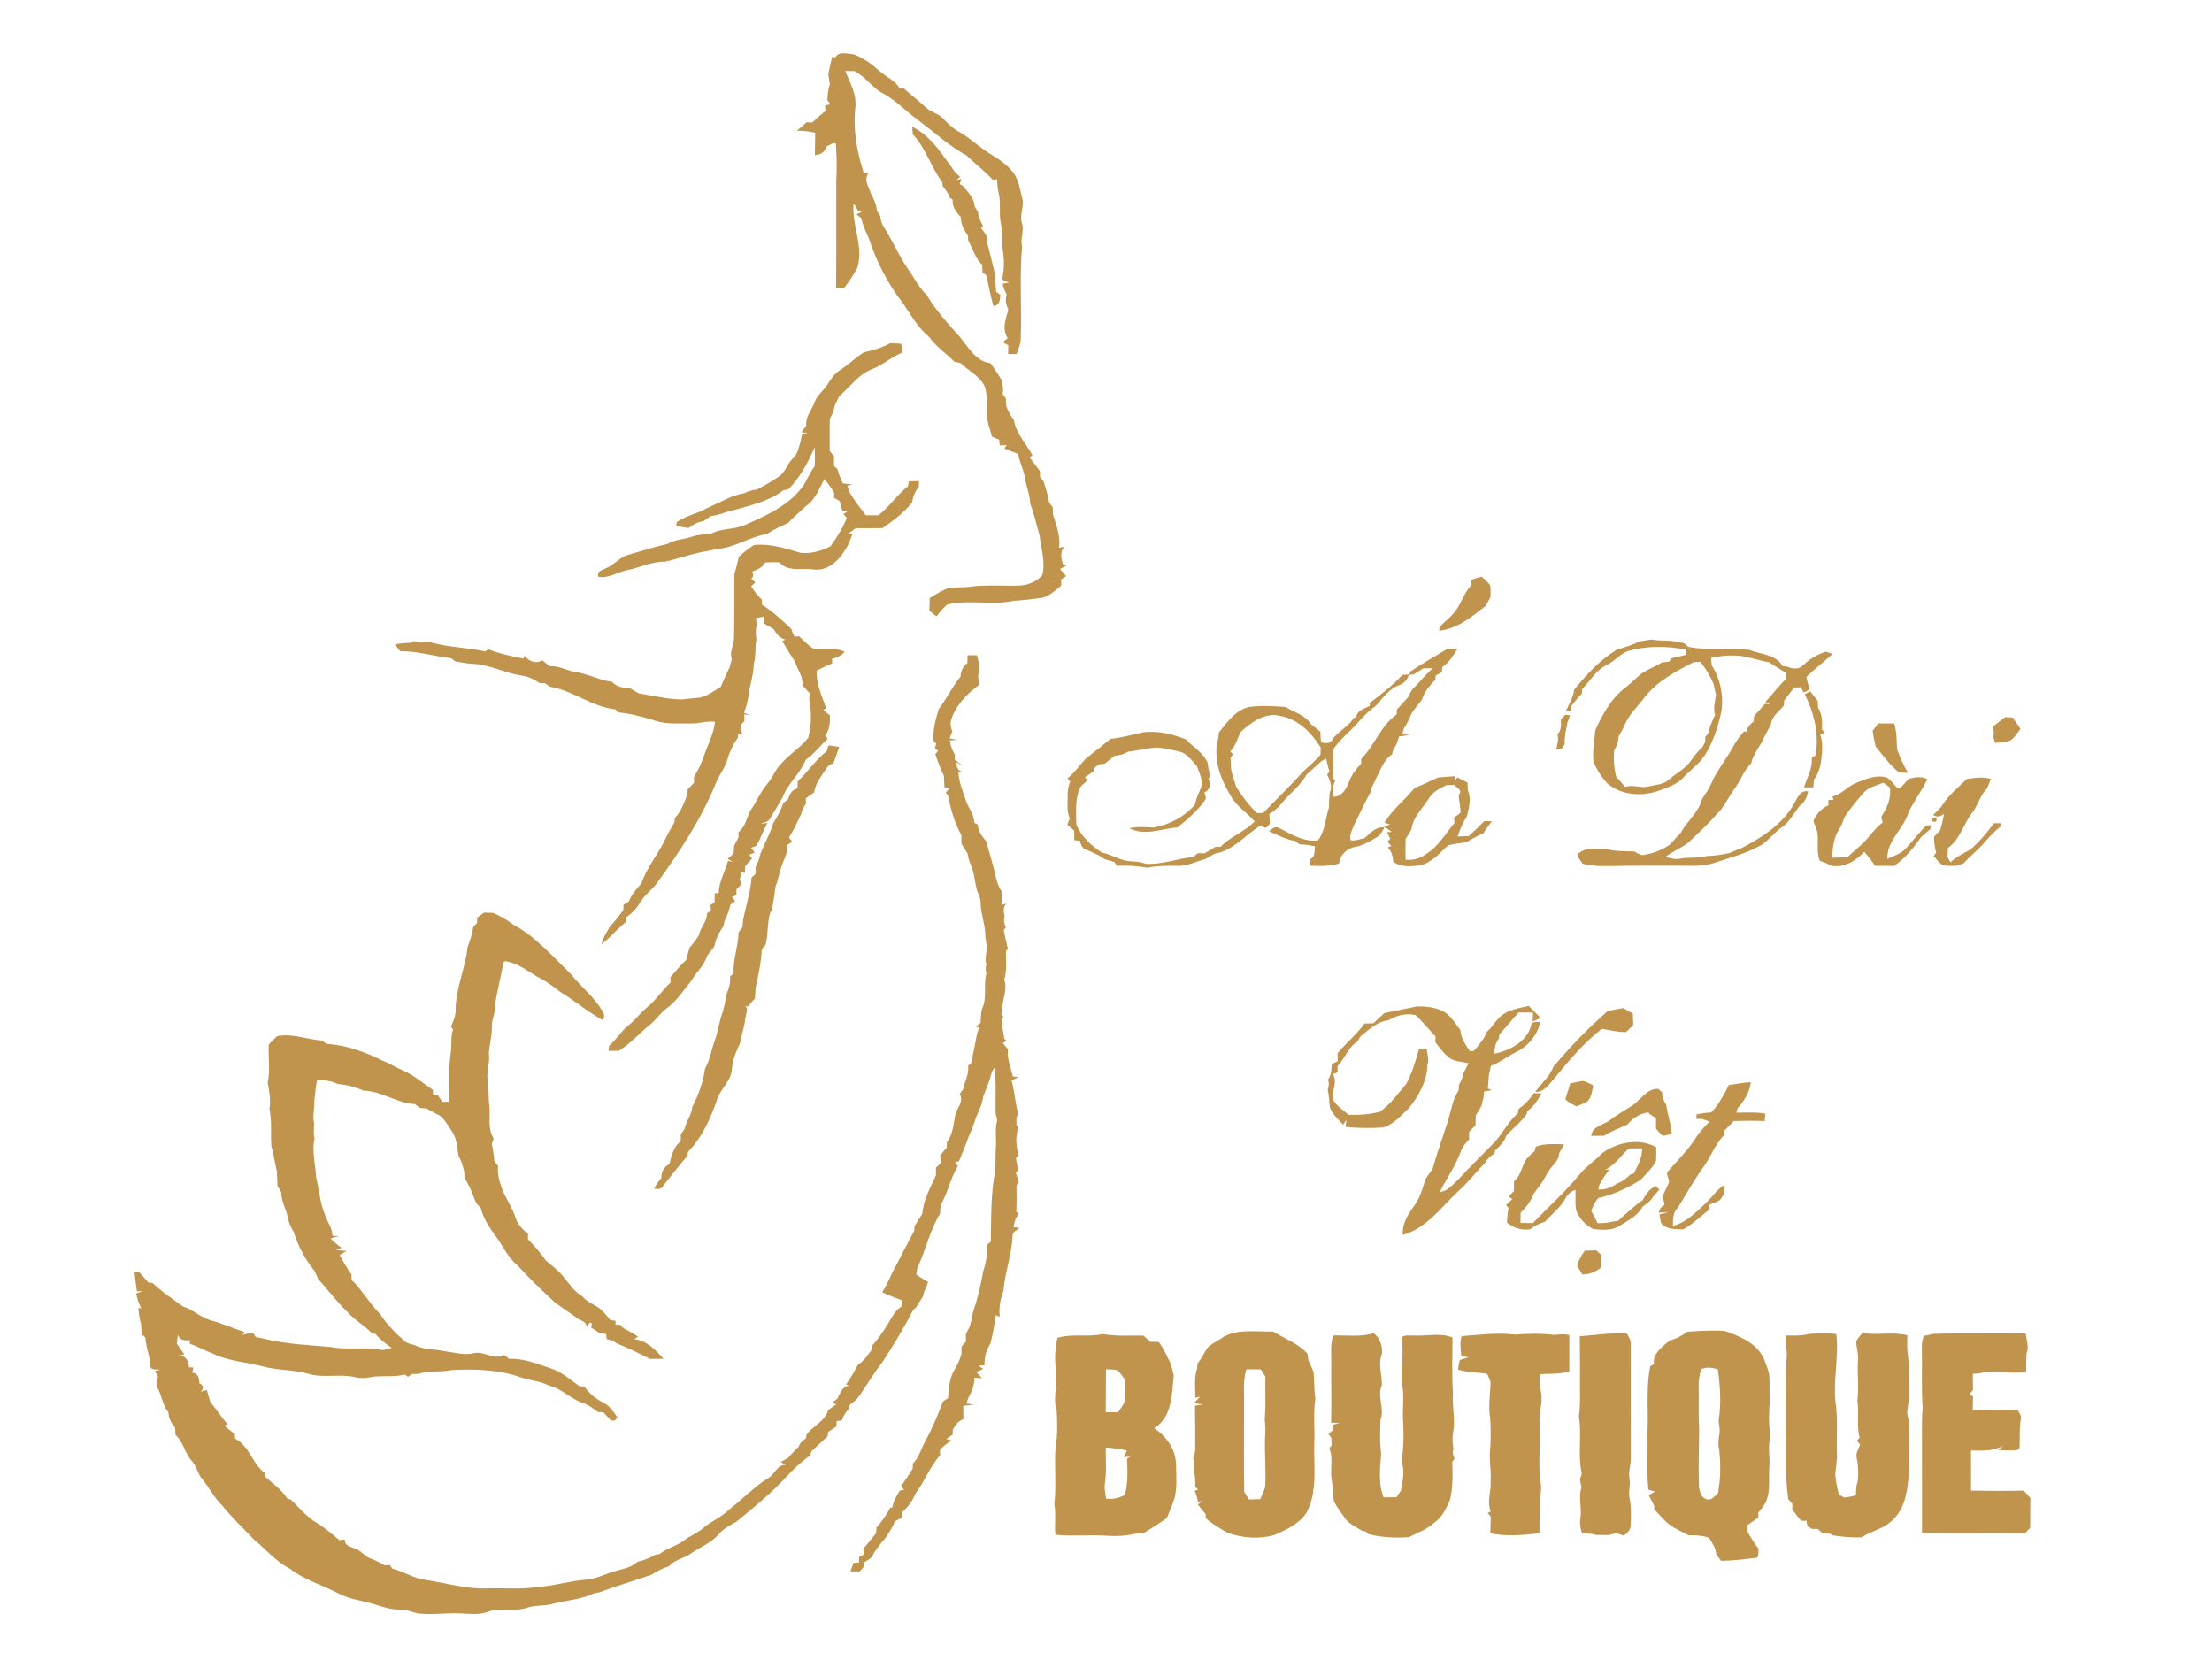 <?xml version="1.0" encoding="UTF-8" ?>
<!DOCTYPE svg PUBLIC "-//W3C//DTD SVG 1.1//EN" "http://www.w3.org/Graphics/SVG/1.1/DTD/svg11.dtd">
<svg width="1041pt" height="781pt" viewBox="0 0 1041 781" version="1.1" xmlns="http://www.w3.org/2000/svg">
<g id="#101010ff">
</g>
<g id="#c0944dff">
<path fill="#c0944d" opacity="1.00" d=" M 392.86 27.56 C 394.30 23.80 398.94 25.31 402.01 25.62 C 406.61 27.38 410.56 30.45 414.23 33.68 C 417.14 36.32 421.14 37.76 423.20 41.28 C 423.67 41.32 424.62 41.39 425.09 41.42 C 428.49 44.44 432.13 47.18 435.43 50.32 C 437.90 52.86 441.73 53.37 444.09 56.04 C 446.33 58.39 448.71 60.65 451.60 62.19 C 457.10 65.33 461.58 69.95 467.08 73.09 C 471.06 75.48 474.91 78.32 477.56 82.19 C 479.53 85.47 480.08 89.32 481.00 92.97 C 482.28 96.93 479.71 100.92 480.91 104.91 C 482.14 108.57 480.00 112.26 481.02 115.95 C 479.70 130.60 480.97 145.35 480.35 160.04 C 480.13 162.35 479.12 164.48 478.40 166.66 C 477.07 166.62 475.74 166.58 474.43 166.54 C 474.45 165.18 474.48 163.83 474.52 162.48 C 473.85 162.12 472.51 161.41 471.84 161.05 C 472.63 160.40 473.43 159.75 474.25 159.11 C 472.12 156.04 472.61 152.36 473.65 149.00 C 473.81 147.41 475.16 145.72 473.92 144.27 C 473.79 143.76 473.52 142.74 473.38 142.23 C 473.31 140.91 473.50 139.64 473.66 138.34 C 472.81 136.83 472.17 135.23 471.85 133.52 C 472.85 133.33 473.86 133.15 474.88 132.97 C 473.67 132.35 470.97 132.25 471.88 130.18 C 472.54 126.48 472.65 122.69 472.12 118.97 C 471.34 114.37 472.03 109.65 470.98 105.09 C 470.02 100.42 471.14 95.58 470.00 90.94 C 469.58 88.78 469.30 86.59 469.24 84.39 C 468.73 84.44 467.71 84.52 467.19 84.56 C 463.40 80.49 458.91 77.12 454.96 73.21 C 446.47 68.63 439.44 61.97 431.73 56.27 C 426.38 52.41 421.84 47.49 416.07 44.22 C 410.65 41.65 407.49 36.14 402.11 33.46 C 400.66 33.45 399.22 33.43 397.78 33.39 C 400.08 39.01 403.36 44.66 402.51 50.97 C 401.38 61.34 403.39 71.67 406.52 81.53 C 407.05 81.57 408.12 81.64 408.66 81.68 C 406.33 84.68 408.98 88.08 409.88 91.12 C 411.20 93.63 412.50 96.24 412.66 99.14 C 413.18 100.00 413.72 100.85 414.28 101.70 C 414.53 103.34 414.73 105.06 415.73 106.46 C 419.90 112.99 422.93 120.18 427.30 126.59 C 430.26 130.65 432.40 135.32 436.11 138.80 C 440.51 146.20 446.35 152.57 452.07 158.95 C 455.89 163.72 459.37 170.07 466.10 170.90 C 467.97 173.42 469.66 176.08 471.33 178.75 C 471.68 180.97 472.52 183.24 471.80 185.49 C 472.32 186.16 472.85 186.83 473.39 187.50 C 473.42 188.67 473.46 189.83 473.51 191.00 C 474.42 193.37 475.56 195.66 477.15 197.66 C 478.14 204.00 483.00 208.80 485.93 214.31 C 485.55 214.49 484.80 214.85 484.42 215.03 C 486.13 217.23 487.75 219.52 489.43 221.75 C 489.41 222.63 489.41 223.51 489.43 224.40 C 490.00 225.13 490.58 225.86 491.17 226.60 C 492.05 229.77 493.20 232.87 493.67 236.15 C 494.20 237.06 494.79 237.94 495.44 238.79 C 495.47 239.83 495.50 240.89 495.51 241.94 C 497.08 247.08 499.17 252.25 498.40 257.74 C 499.21 257.62 500.03 257.49 500.85 257.37 C 498.79 259.66 499.41 262.75 500.18 265.45 C 500.56 265.65 501.30 266.07 501.68 266.28 C 500.97 266.66 499.56 267.41 498.85 267.78 C 499.80 268.90 500.78 270.03 501.76 271.14 C 500.94 271.67 500.14 272.21 499.34 272.74 C 499.37 273.46 499.43 274.89 499.46 275.61 C 496.71 277.78 494.04 280.36 490.58 281.32 C 486.14 281.95 481.68 282.42 477.20 282.73 C 466.87 284.97 456.05 282.00 445.74 284.51 C 443.89 286.15 442.22 288.01 440.80 290.05 C 439.60 289.21 438.44 288.33 437.35 287.37 C 437.49 285.41 437.50 283.44 437.53 281.47 C 440.44 279.68 443.34 277.72 446.63 276.67 C 449.73 276.21 452.89 276.56 456.00 276.16 C 463.97 275.01 472.04 275.85 480.05 275.53 C 483.99 275.31 487.86 273.65 490.52 270.68 C 492.17 264.48 489.91 258.25 489.27 252.07 C 487.79 247.08 486.77 241.97 484.85 237.12 C 484.73 232.58 482.71 228.45 482.21 223.98 C 481.40 220.45 479.83 217.14 479.06 213.60 C 476.95 212.73 474.82 211.89 472.68 211.08 C 472.94 210.68 473.44 209.88 473.70 209.48 C 472.90 209.52 471.31 209.59 470.52 209.62 C 470.45 208.96 470.32 207.62 470.26 206.96 C 469.10 206.45 467.95 205.94 466.80 205.43 C 465.93 201.66 464.23 198.01 464.48 194.07 C 464.61 189.99 464.63 185.88 463.45 181.94 C 461.08 176.85 455.78 174.54 451.94 170.80 C 451.00 170.60 450.08 170.41 449.16 170.22 C 445.25 166.30 440.58 163.21 437.33 158.65 C 432.13 154.37 428.88 148.46 425.14 142.98 C 417.93 133.72 412.47 123.19 408.84 112.05 C 407.44 108.97 406.00 105.89 405.25 102.58 C 404.70 102.14 403.59 101.28 403.04 100.84 C 403.71 100.55 405.04 99.96 405.71 99.66 C 405.28 99.60 404.41 99.48 403.98 99.42 C 403.23 98.16 402.49 96.91 401.74 95.66 C 400.65 105.95 406.71 116.03 403.45 126.17 C 401.57 129.40 399.59 132.57 397.27 135.50 C 396.00 135.53 394.73 135.57 393.46 135.61 C 393.66 118.75 393.51 101.88 393.56 85.01 C 393.96 79.22 393.74 73.41 393.37 67.62 C 391.86 66.81 390.53 68.42 389.14 68.80 C 388.29 71.45 386.23 72.89 383.48 72.96 C 383.54 69.48 383.57 66.00 383.67 62.51 C 380.83 61.80 377.91 61.48 374.99 61.54 C 376.58 60.29 378.08 58.93 379.55 57.54 C 380.23 57.57 381.59 57.62 382.28 57.65 C 384.27 55.76 386.32 53.92 388.47 52.19 C 388.42 51.56 388.33 50.30 388.28 49.66 C 388.93 49.51 390.23 49.20 390.87 49.05 C 390.51 48.60 389.78 47.69 389.41 47.23 C 389.48 44.72 389.62 42.16 390.53 39.79 C 390.37 38.17 390.09 36.58 389.81 34.99 C 390.39 31.94 390.97 28.88 392.00 25.94 C 392.22 26.34 392.65 27.16 392.86 27.56 Z" />
<path fill="#c0944d" opacity="1.00" d=" M 429.31 59.69 C 438.42 64.07 443.65 73.16 449.45 80.97 C 450.18 81.78 450.99 82.51 451.86 83.18 C 451.44 83.56 450.61 84.32 450.19 84.70 C 450.74 84.57 451.84 84.33 452.39 84.21 C 452.20 84.81 451.84 86.00 451.65 86.60 C 452.06 86.86 452.89 87.38 453.30 87.64 C 455.59 90.51 458.58 93.28 458.67 97.23 C 459.19 98.01 459.71 98.79 460.23 99.58 C 460.40 102.01 461.39 104.22 462.64 106.28 C 462.42 106.57 461.97 107.16 461.75 107.45 C 463.10 109.18 464.92 110.88 464.30 113.29 C 465.89 118.91 467.17 124.61 468.56 130.28 C 468.49 130.59 468.35 131.23 468.28 131.55 C 468.55 133.45 468.66 135.37 468.81 137.29 C 469.30 137.66 470.29 138.39 470.78 138.76 C 470.69 141.23 470.40 143.72 467.52 144.05 C 466.22 139.26 465.18 134.41 464.26 129.54 C 463.79 129.22 462.84 128.60 462.37 128.28 C 462.33 127.08 462.29 125.89 462.26 124.69 C 458.92 121.54 457.79 117.01 455.66 113.10 C 455.62 112.54 455.55 111.41 455.51 110.85 C 453.64 108.30 452.13 105.44 452.19 102.19 C 450.07 99.93 447.98 97.31 448.35 94.02 C 448.02 93.78 447.34 93.31 447.01 93.08 C 446.29 91.10 445.25 89.26 443.72 87.80 C 443.61 87.10 443.50 86.40 443.40 85.70 C 438.11 78.65 435.74 69.68 429.56 63.22 C 429.48 62.04 429.39 60.87 429.31 59.69 Z" />
<path fill="#c0944d" opacity="1.00" d=" M 418.93 161.56 C 420.66 161.60 422.40 161.56 424.12 161.84 C 424.36 163.20 424.49 164.58 424.60 165.96 C 419.55 167.90 415.54 171.76 410.49 173.69 C 404.00 176.13 400.06 182.13 394.94 186.43 C 394.20 187.94 393.49 189.46 392.78 190.98 C 392.52 193.13 391.64 195.14 390.55 196.99 C 390.36 202.07 390.54 207.14 390.48 212.22 C 391.15 213.05 391.83 213.89 392.51 214.72 C 392.48 216.21 392.46 217.70 392.43 219.19 C 392.86 219.59 393.71 220.37 394.13 220.76 C 394.69 223.10 395.61 225.32 396.68 227.47 C 398.22 227.64 399.77 227.80 401.31 228.02 C 400.69 228.15 399.44 228.41 398.82 228.55 C 398.99 229.21 399.34 230.54 399.51 231.20 C 401.87 235.17 404.66 238.84 407.50 242.48 C 409.47 242.49 411.46 242.48 413.45 242.47 C 418.53 238.41 422.20 232.92 427.26 228.85 C 427.38 228.28 427.61 227.12 427.72 226.54 C 429.32 226.49 430.93 226.44 432.54 226.39 C 432.48 227.31 432.42 228.23 432.37 229.16 C 430.62 231.21 429.63 233.74 429.28 236.39 C 425.41 241.27 420.39 245.04 415.29 248.52 C 411.08 248.58 406.87 248.62 402.66 248.56 C 401.58 249.38 400.49 250.20 399.40 251.01 C 399.83 251.12 400.69 251.33 401.12 251.44 C 400.50 252.92 399.94 254.43 399.38 255.92 C 396.25 262.11 390.75 268.86 383.03 268.03 C 377.67 267.06 370.83 269.41 366.82 264.65 C 364.60 264.53 362.36 264.57 360.14 264.68 C 358.81 267.00 356.47 268.23 353.98 268.96 C 354.69 270.17 354.66 271.39 353.54 272.36 C 354.03 272.79 354.99 273.64 355.47 274.06 C 354.98 274.52 354.01 275.45 353.52 275.91 C 354.98 278.13 356.48 280.36 358.49 282.14 C 358.53 282.75 358.60 283.97 358.63 284.57 C 363.67 287.75 368.01 291.83 372.32 295.92 C 372.82 297.12 373.33 298.33 373.81 299.55 C 374.39 299.54 375.54 299.50 376.11 299.48 C 378.26 301.46 380.24 303.69 382.78 305.20 C 387.64 306.42 392.99 304.24 397.58 306.81 C 395.90 308.46 393.85 309.56 391.54 309.99 C 391.57 310.72 391.61 311.45 391.66 312.20 C 389.17 313.22 386.75 314.37 384.35 315.57 C 384.06 321.81 386.80 327.55 388.81 333.30 C 388.46 333.50 387.75 333.89 387.40 334.09 C 388.45 334.93 389.50 335.78 390.57 336.63 C 390.65 340.00 390.51 343.46 388.29 346.21 C 388.62 346.57 389.26 347.28 389.59 347.64 C 385.95 350.77 383.20 354.84 379.18 357.54 C 376.60 364.15 370.59 368.78 368.23 375.45 C 366.21 378.71 364.31 382.05 362.36 385.35 C 361.48 386.89 359.45 386.91 358.02 387.65 C 358.80 387.55 360.36 387.36 361.14 387.27 C 359.22 390.77 357.99 394.63 355.89 398.03 C 355.29 398.26 354.08 398.71 353.48 398.94 C 354.06 399.67 354.62 400.43 355.16 401.20 C 354.50 401.47 353.18 402.01 352.52 402.28 C 352.88 402.69 353.60 403.52 353.96 403.93 C 352.87 405.15 351.79 406.39 350.70 407.61 C 350.67 408.40 350.60 409.97 350.56 410.76 C 350.15 410.67 349.32 410.50 348.91 410.41 C 348.60 411.65 348.37 412.91 348.17 414.18 C 348.38 414.63 348.80 415.54 349.01 415.99 C 348.19 416.83 347.39 417.68 346.60 418.54 C 346.59 419.24 346.58 420.63 346.57 421.32 C 346.05 421.49 345.01 421.83 344.49 422.00 C 344.86 422.53 345.59 423.57 345.96 424.09 C 345.42 424.48 344.33 425.27 343.78 425.66 C 343.10 428.45 342.14 431.16 340.87 433.75 C 340.75 434.31 340.51 435.45 340.39 436.02 C 338.34 438.81 336.82 441.96 336.16 445.37 C 335.03 446.82 333.89 448.27 332.80 449.75 C 331.51 454.32 327.61 457.45 325.36 461.53 C 321.55 466.09 318.37 471.34 313.38 474.75 C 310.70 476.89 308.76 479.79 306.14 482.01 C 301.09 486.05 296.81 491.00 291.30 494.48 C 289.65 494.49 288.01 494.52 286.37 494.54 C 286.46 493.73 286.56 492.93 286.66 492.13 C 290.00 489.28 292.22 485.38 295.65 482.63 C 298.82 480.17 301.13 476.82 304.23 474.29 C 308.53 470.84 311.53 466.13 315.54 462.39 C 315.54 461.75 315.54 460.47 315.54 459.83 C 317.89 456.99 320.34 454.22 322.98 451.65 C 323.45 449.70 323.98 447.78 324.58 445.87 C 326.22 444.04 327.69 442.08 328.98 440.00 C 329.54 436.32 332.85 433.69 332.71 429.81 C 333.17 429.48 334.10 428.84 334.57 428.52 C 334.52 427.84 334.43 426.50 334.38 425.82 C 334.86 425.54 335.82 424.97 336.30 424.69 C 336.32 423.22 336.34 421.75 336.37 420.30 C 336.83 420.32 337.75 420.36 338.21 420.38 C 338.33 414.96 341.23 410.19 342.65 405.07 C 343.24 405.22 344.40 405.50 344.98 405.64 C 344.34 405.27 343.07 404.52 342.43 404.15 C 343.37 403.32 344.32 402.49 345.26 401.67 C 345.34 400.43 345.41 399.19 345.48 397.96 C 346.18 396.63 346.89 395.29 347.59 393.96 C 347.58 393.37 347.55 392.20 347.54 391.61 C 350.70 389.16 351.36 385.22 352.88 381.79 C 355.99 377.78 357.61 372.83 360.99 369.01 C 362.75 366.94 363.95 364.48 365.39 362.19 C 369.34 356.19 375.97 352.77 380.36 347.18 C 381.89 341.59 381.96 335.70 381.00 330.01 C 380.71 328.79 380.77 327.59 381.20 326.41 C 379.98 325.12 378.84 323.76 377.61 322.49 C 378.06 318.44 375.34 315.20 374.20 311.52 C 372.12 308.27 370.07 305.01 368.12 301.68 C 368.51 301.49 369.27 301.10 369.66 300.91 C 366.88 300.50 365.42 298.10 363.99 295.98 C 362.43 295.06 360.86 294.17 359.31 293.26 C 359.37 292.49 359.47 290.94 359.52 290.16 C 358.25 290.39 356.98 290.61 355.74 290.93 C 355.84 291.95 355.99 292.97 356.13 294.00 C 355.62 296.25 355.60 298.57 355.99 300.85 C 355.15 304.60 355.95 308.55 354.74 312.24 C 354.76 317.37 352.85 322.19 352.31 327.24 C 351.92 330.04 351.12 332.77 350.15 335.42 C 351.19 335.78 352.22 336.18 353.25 336.61 C 352.52 336.49 351.06 336.26 350.32 336.15 C 350.32 337.23 350.32 338.33 350.32 339.43 C 347.95 341.10 347.89 343.84 349.90 345.84 C 349.30 345.63 348.09 345.22 347.49 345.01 C 347.42 345.56 347.28 346.67 347.21 347.22 C 345.24 349.85 343.85 352.85 342.74 355.93 C 341.91 360.17 339.19 363.61 337.36 367.43 C 330.41 384.97 319.90 400.81 308.86 416.00 C 306.34 419.04 303.11 421.48 301.09 424.92 C 299.47 427.72 297.16 430.00 294.49 431.79 C 294.51 432.33 294.54 433.40 294.55 433.93 C 290.41 437.07 287.20 441.23 283.07 444.39 C 283.68 442.05 284.67 439.83 286.00 437.83 C 286.24 437.40 286.73 436.54 286.97 436.11 C 289.26 433.66 291.30 431.00 293.33 428.34 C 293.36 427.70 293.41 426.42 293.44 425.78 C 294.28 425.23 295.12 424.70 295.96 424.16 C 297.23 420.86 299.67 418.25 301.91 415.60 C 304.32 408.39 309.41 402.43 312.72 395.63 C 314.12 392.68 315.71 389.81 317.38 387.01 C 317.44 386.48 317.58 385.42 317.64 384.90 C 320.59 381.78 322.00 377.71 323.52 373.80 C 323.55 373.22 323.60 372.06 323.63 371.48 C 324.64 370.43 325.64 369.37 326.65 368.32 C 326.64 367.64 326.62 366.29 326.61 365.62 C 328.50 362.54 330.08 359.27 331.23 355.85 C 333.07 350.48 335.88 345.38 336.50 339.66 C 332.63 339.17 328.85 340.60 324.97 340.44 C 319.56 340.36 314.00 340.93 308.75 339.28 C 302.94 337.42 297.02 335.83 290.94 335.23 C 290.60 334.87 289.94 334.16 289.61 333.80 C 278.58 332.67 269.70 324.94 258.86 323.16 C 258.04 322.60 257.22 322.04 256.42 321.48 C 255.78 321.47 254.50 321.45 253.86 321.43 C 251.34 319.57 248.42 318.31 245.31 317.88 C 237.70 316.78 230.74 312.83 223.00 312.44 C 220.08 312.36 217.24 311.68 214.36 311.30 C 213.68 310.77 213.00 310.25 212.32 309.74 C 204.30 308.88 196.46 306.34 188.34 306.46 C 187.51 305.38 186.68 304.30 185.86 303.22 C 188.32 302.73 190.82 302.52 193.33 302.52 C 193.67 302.30 194.36 301.86 194.71 301.65 C 196.76 302.57 198.93 302.67 201.02 301.78 C 209.88 304.60 219.34 304.63 228.40 306.56 C 228.73 306.30 229.39 305.79 229.72 305.53 C 235.09 307.59 240.71 308.89 246.37 309.91 C 246.50 309.56 246.77 308.87 246.90 308.52 C 248.78 311.28 252.22 312.51 255.23 310.77 C 256.38 311.69 257.53 312.60 258.70 313.52 C 262.77 313.21 266.35 315.34 270.22 316.15 C 276.39 316.81 281.85 320.13 288.03 320.84 C 290.13 323.23 293.18 323.74 296.22 323.71 C 297.65 324.56 299.08 325.40 300.51 326.25 C 307.26 327.41 314.00 328.97 320.86 329.15 C 323.80 328.71 326.77 328.61 329.71 328.22 C 333.18 327.18 336.22 325.15 339.21 323.17 C 340.50 320.05 341.94 316.99 343.42 313.96 C 343.74 312.66 344.08 311.36 344.41 310.07 C 344.08 309.02 343.92 307.94 344.11 306.85 C 344.52 304.88 344.92 302.91 345.43 300.96 C 345.69 290.68 345.49 280.40 345.63 270.12 C 346.41 267.42 347.10 264.70 347.74 261.97 C 349.96 259.97 352.33 258.14 354.81 256.48 C 362.40 255.69 369.66 258.04 376.82 260.18 C 381.69 260.67 386.53 259.29 390.82 257.07 C 393.86 252.90 396.64 248.54 398.52 243.71 C 398.11 243.25 397.29 242.34 396.89 241.89 C 397.39 241.58 398.41 240.96 398.92 240.65 C 398.31 240.65 397.10 240.67 396.50 240.67 C 396.03 239.03 395.55 237.39 395.12 235.74 C 394.24 235.25 393.37 234.76 392.50 234.27 C 392.51 233.67 392.53 232.47 392.54 231.87 C 391.22 229.58 389.67 227.45 387.96 225.45 C 385.49 229.95 383.73 235.15 379.28 238.17 C 376.57 240.87 373.46 243.16 370.96 246.09 C 369.57 246.74 368.18 247.40 366.78 248.01 C 364.79 248.92 362.89 250.01 361.06 251.18 C 354.75 252.39 349.03 255.49 342.93 257.37 C 339.68 258.28 336.28 258.49 333.01 259.30 C 326.18 260.32 319.70 262.83 312.99 264.30 C 306.74 264.18 301.12 267.16 295.09 268.31 C 290.57 269.24 286.40 272.33 281.63 271.40 C 280.54 268.66 283.90 268.15 285.64 267.20 C 289.25 265.63 291.74 262.16 295.60 261.10 C 301.76 259.40 307.83 257.34 314.09 255.99 C 317.60 253.82 321.89 253.89 325.71 252.55 C 328.49 251.55 331.44 251.42 334.36 251.30 C 339.07 248.64 344.71 249.25 349.69 247.45 C 360.21 242.81 371.47 238.01 378.27 228.24 C 379.99 225.26 381.34 222.05 383.46 219.32 C 383.56 216.37 383.56 213.41 383.35 210.47 C 380.36 217.73 376.45 224.63 370.97 230.34 C 370.42 230.42 369.31 230.57 368.75 230.65 C 361.82 235.99 353.16 237.81 344.95 240.17 C 341.41 240.86 338.14 242.56 334.52 242.84 C 333.37 243.65 332.23 244.46 331.09 245.26 C 328.44 245.61 326.07 246.85 324.02 248.51 C 322.06 248.20 320.14 247.77 318.19 247.46 C 318.27 247.02 318.42 246.13 318.50 245.68 C 321.91 243.33 325.89 242.18 329.69 240.67 C 333.55 238.54 337.69 236.99 341.61 234.97 C 344.30 233.67 347.11 232.64 350.07 232.15 C 352.03 231.25 354.06 230.51 356.23 230.36 C 359.84 228.58 363.29 226.47 366.61 224.19 C 369.98 221.92 370.60 217.36 373.96 215.07 C 375.96 211.91 376.61 208.21 377.44 204.63 C 378.07 204.43 379.33 204.05 379.97 203.86 C 379.26 203.72 377.86 203.45 377.16 203.31 C 377.90 202.34 378.66 201.38 379.43 200.42 C 378.89 196.16 382.08 192.98 383.39 189.20 C 384.13 187.16 385.55 185.52 387.01 183.96 C 389.98 180.90 391.49 176.55 395.24 174.25 C 399.20 171.65 402.60 168.33 406.57 165.76 C 410.85 164.90 415.07 163.62 418.93 161.56 Z" />
<path fill="#c0944d" opacity="1.00" d=" M 692.28 272.87 C 693.95 272.37 695.61 271.87 697.28 271.34 C 698.66 272.67 700.17 273.90 701.33 275.46 C 701.60 277.30 701.43 279.17 701.42 281.02 C 700.61 282.41 699.83 283.81 699.08 285.23 C 692.57 290.25 685.85 295.95 677.32 296.79 C 677.35 296.38 677.40 295.57 677.43 295.16 C 679.58 292.72 682.29 290.84 684.34 288.30 C 687.73 284.35 688.79 278.90 692.61 275.26 C 692.49 274.46 692.38 273.66 692.28 272.87 Z" />
<path fill="#c0944d" opacity="1.00" d=" M 771.98 301.77 C 773.67 301.51 775.38 301.26 777.07 300.94 C 781.38 301.75 785.85 301.07 790.11 302.24 C 790.72 302.34 791.92 302.54 792.53 302.65 C 793.21 303.24 793.90 303.84 794.60 304.44 C 804.05 306.18 813.70 304.77 823.19 305.83 C 828.60 307.93 835.63 307.85 838.91 313.43 C 839.41 313.49 840.42 313.62 840.93 313.69 C 843.29 314.65 846.35 315.30 848.34 313.19 C 851.19 310.57 854.44 308.38 858.11 307.07 C 859.53 306.16 861.01 307.42 862.39 307.79 C 858.40 311.51 853.97 314.74 850.10 318.60 C 850.52 320.59 851.04 322.56 851.70 324.49 C 850.98 324.84 849.55 325.54 848.84 325.89 C 848.51 325.27 847.85 324.04 847.52 323.42 C 846.46 323.45 845.41 323.47 844.37 323.51 C 842.83 325.57 841.28 327.63 839.66 329.63 C 839.63 330.22 839.56 331.40 839.52 331.99 C 837.21 334.82 833.69 337.18 833.36 341.12 C 831.93 343.67 830.47 346.21 829.34 348.91 C 827.41 352.25 824.96 355.38 824.12 359.23 C 820.42 362.79 818.99 367.86 815.84 371.82 C 813.15 375.54 811.40 379.94 807.93 383.07 C 803.87 387.97 799.05 392.13 794.51 396.55 C 791.15 399.12 787.15 400.69 783.75 403.21 C 786.11 403.83 788.54 404.65 791.02 404.02 C 795.02 403.29 799.19 404.00 803.14 402.85 C 806.83 402.70 810.51 402.24 814.10 401.33 C 815.99 400.58 817.83 399.69 819.77 399.02 C 829.43 393.94 839.23 387.67 844.56 377.77 C 845.92 375.31 847.45 371.57 850.95 372.45 C 850.32 375.06 849.38 377.77 846.94 379.20 C 844.24 382.74 842.13 386.86 838.38 389.44 C 835.12 391.81 832.56 394.98 829.36 397.39 C 822.11 401.60 813.92 403.69 806.03 406.29 C 800.49 407.95 794.68 407.31 788.99 407.39 C 779.30 407.42 769.62 407.30 759.93 407.53 C 754.87 407.55 749.73 407.83 744.82 406.42 C 743.88 405.06 742.75 403.78 742.24 402.20 C 745.82 398.51 751.39 399.27 756.03 399.63 C 760.28 400.56 764.63 400.66 768.98 400.64 C 770.27 401.26 771.49 402.18 772.96 402.39 C 777.70 401.80 782.23 399.99 786.16 397.27 C 787.64 395.40 789.29 393.68 790.96 391.98 C 793.50 387.11 797.90 383.54 800.17 378.50 C 800.59 376.43 801.79 374.67 803.01 372.99 C 804.87 370.36 805.81 367.24 807.44 364.49 C 810.12 359.90 813.34 355.63 815.90 350.97 C 817.20 348.52 818.88 346.30 820.71 344.22 C 821.06 344.25 821.76 344.31 822.11 344.34 C 822.20 342.16 823.79 340.75 825.34 339.45 C 825.37 338.86 825.45 337.67 825.48 337.08 C 827.18 335.08 828.91 333.11 830.67 331.17 C 831.23 331.24 832.35 331.38 832.91 331.46 C 832.40 331.16 831.38 330.56 830.87 330.26 C 834.21 326.72 837.08 322.75 840.64 319.40 C 840.60 318.50 840.57 317.60 840.56 316.71 C 837.86 315.02 835.15 313.36 832.47 311.65 C 826.93 310.75 821.64 308.39 815.98 308.48 C 812.39 308.34 808.82 308.81 805.33 309.56 C 805.36 310.73 805.41 311.89 805.50 313.06 C 809.53 319.19 811.09 326.79 810.24 334.04 C 808.75 341.51 806.40 348.95 802.28 355.42 C 799.76 359.43 795.72 362.08 792.57 365.53 C 789.37 369.23 784.54 370.63 780.13 372.30 C 772.28 374.91 762.82 374.15 756.38 368.60 C 753.66 365.69 751.51 362.22 749.92 358.58 C 749.35 353.55 750.34 348.49 750.81 343.49 C 754.26 336.07 758.27 328.61 764.92 323.55 C 768.58 320.89 771.40 317.10 775.58 315.18 C 777.81 314.09 780.05 313.00 782.18 311.70 C 783.25 311.59 784.33 311.49 785.43 311.39 C 785.78 310.97 786.48 310.14 786.83 309.72 C 789.01 309.23 791.19 308.66 793.38 308.18 C 793.40 307.34 793.41 306.51 793.43 305.68 C 784.24 303.93 774.58 303.80 765.57 306.58 C 762.10 308.19 759.60 311.30 756.13 312.95 C 751.12 315.32 748.43 320.40 744.65 324.18 C 744.58 324.76 744.46 325.92 744.39 326.50 C 742.55 328.39 740.85 330.40 739.25 332.49 C 739.36 333.26 739.48 334.04 739.61 334.82 C 738.93 334.76 737.59 334.65 736.92 334.59 C 738.42 331.35 740.38 328.21 740.82 324.59 C 746.63 317.41 753.07 310.46 761.03 305.64 C 764.80 304.75 768.41 303.28 771.98 301.77 M 774.03 328.07 C 770.80 332.46 766.54 336.21 764.50 341.37 C 763.71 343.20 762.71 344.92 761.70 346.63 C 761.65 348.96 760.94 351.17 759.63 353.10 C 759.31 357.21 759.53 361.35 760.56 365.36 C 761.98 367.02 763.40 368.68 764.82 370.35 C 767.71 369.27 770.67 370.35 773.63 370.40 C 776.15 370.15 778.62 369.44 781.13 369.03 C 782.79 368.58 784.41 367.93 785.67 366.70 C 788.98 363.71 793.26 361.73 795.79 357.93 C 797.37 355.65 799.07 353.43 801.19 351.61 C 801.62 350.81 802.04 350.00 802.50 349.21 C 802.51 348.61 802.54 347.41 802.56 346.81 C 803.15 346.03 803.74 345.24 804.33 344.44 C 804.51 341.54 806.08 339.08 807.10 336.45 C 806.19 333.25 807.13 330.11 807.57 326.94 C 807.13 325.26 806.78 323.57 806.47 321.88 C 804.81 318.15 802.80 314.59 800.18 311.46 C 799.41 311.49 797.88 311.55 797.12 311.59 C 788.68 315.91 780.01 320.46 774.03 328.07 Z" />
<path fill="#c0944d" opacity="1.00" d=" M 680.63 305.66 C 682.38 305.56 684.14 305.46 685.92 305.37 C 683.80 308.44 682.02 311.93 678.73 313.92 C 678.65 314.74 678.59 315.55 678.54 316.38 C 677.59 316.86 676.65 317.34 675.71 317.82 C 675.65 318.34 675.53 319.36 675.47 319.87 C 672.95 322.58 670.30 325.40 669.29 329.06 C 667.72 331.38 665.65 333.35 664.29 335.81 C 663.19 338.18 662.23 340.65 660.69 342.78 C 660.51 343.46 660.15 344.80 659.98 345.48 C 661.16 345.59 662.34 345.73 663.53 345.91 C 661.83 346.12 660.15 346.35 658.47 346.53 C 657.98 347.92 657.51 349.31 657.02 350.70 C 655.98 351.95 655.34 353.41 655.15 355.03 C 651.26 357.32 649.89 362.19 647.74 365.95 C 647.11 367.59 646.34 369.17 645.51 370.72 C 645.39 371.28 645.29 371.85 645.19 372.42 C 642.54 377.19 640.29 382.15 637.83 387.01 C 636.79 389.68 634.88 392.39 635.60 395.38 C 637.84 395.80 640.04 394.83 642.23 394.41 C 644.89 391.98 647.59 388.85 651.60 389.33 C 650.56 390.98 649.77 393.00 647.97 393.98 C 644.50 396.01 640.94 398.18 636.88 398.70 C 633.37 399.85 630.54 402.51 630.22 406.34 C 625.79 407.76 621.12 407.58 616.54 407.39 C 616.55 406.35 616.59 405.32 616.64 404.29 C 619.05 403.18 618.55 400.40 618.87 398.27 C 616.46 397.71 614.01 397.43 611.55 397.32 C 610.90 396.79 610.26 396.26 609.63 395.73 C 605.17 395.19 601.27 392.82 597.18 391.17 C 598.51 390.09 600.20 388.53 602.03 389.67 C 607.69 392.58 613.60 396.35 620.27 395.46 C 623.67 391.00 623.81 385.12 625.41 379.92 C 625.47 377.58 625.56 375.24 625.77 372.91 C 627.33 370.06 625.73 367.08 624.56 364.45 C 624.85 364.15 625.41 363.54 625.70 363.24 C 625.03 361.21 624.62 359.12 624.14 357.06 C 621.55 357.91 619.89 360.16 617.87 361.84 C 616.50 363.06 614.89 364.10 614.09 365.82 C 612.11 368.86 609.49 371.39 606.91 373.92 C 603.75 376.95 601.45 380.97 597.38 382.95 C 597.45 384.52 597.51 386.09 597.60 387.68 C 597.01 388.32 596.42 388.95 595.81 389.57 C 594.67 389.43 593.40 388.20 592.27 389.10 C 585.58 393.43 580.08 400.40 571.78 401.68 C 570.24 402.53 568.71 403.38 567.20 404.27 C 562.80 405.37 558.63 407.70 553.98 407.47 C 549.28 407.32 544.59 407.42 539.97 408.33 C 535.28 407.54 530.55 407.17 525.80 407.46 C 525.45 407.00 524.74 406.07 524.39 405.60 C 522.88 405.19 521.37 404.79 519.88 404.36 C 517.08 402.10 513.61 401.06 510.46 399.44 C 508.96 398.74 508.55 397.07 508.20 395.62 C 507.32 395.55 506.44 395.48 505.58 395.42 C 505.57 393.90 505.55 392.38 505.55 390.87 C 504.46 389.94 503.37 389.00 502.28 388.08 C 502.67 387.10 503.05 386.12 503.44 385.14 C 501.87 381.62 502.56 377.69 502.46 373.96 C 502.38 371.81 502.95 369.74 503.63 367.73 C 503.31 367.38 502.68 366.69 502.36 366.34 C 505.69 363.65 508.11 360.10 510.99 356.99 C 514.84 353.86 518.82 350.89 522.63 347.70 C 527.84 347.14 532.91 345.74 538.02 344.61 C 544.90 343.76 551.58 345.41 557.95 347.88 C 561.47 351.46 566.06 354.05 568.29 358.79 C 568.49 360.97 569.01 363.11 569.68 365.20 C 569.43 365.51 568.94 366.15 568.69 366.47 C 570.03 369.00 569.48 371.74 566.77 372.95 C 567.14 374.16 568.05 375.72 566.87 376.83 C 563.42 381.70 558.83 385.59 554.23 389.33 C 546.66 389.89 538.76 393.59 531.46 389.73 C 535.26 388.90 539.16 389.23 543.01 389.43 C 550.35 388.06 557.48 384.37 562.35 378.63 C 562.88 375.87 564.08 373.33 565.19 370.78 C 566.39 367.29 564.43 363.86 563.34 360.63 C 560.87 357.99 558.69 354.43 554.89 353.65 C 551.34 352.82 547.76 351.98 544.13 351.75 C 539.70 352.17 535.35 353.16 530.95 353.73 C 528.99 354.81 526.87 355.58 524.61 355.59 C 523.03 356.82 521.48 358.07 519.95 359.36 C 519.00 359.47 518.05 359.58 517.11 359.70 C 516.31 360.35 515.50 361.00 514.69 361.64 C 514.69 361.98 514.69 362.66 514.69 363.00 C 513.27 363.93 511.89 364.90 510.48 365.82 C 513.08 367.38 509.88 368.63 508.78 369.91 C 505.63 375.48 506.54 381.95 506.54 388.05 C 508.99 393.76 513.51 398.02 518.72 401.24 C 523.35 402.12 527.29 405.15 532.14 405.30 C 534.50 405.42 536.90 405.65 539.16 406.44 C 543.15 406.78 547.07 405.94 550.98 405.26 C 554.47 404.41 558.00 403.66 561.59 403.32 C 562.25 402.72 562.92 402.12 563.59 401.52 C 564.73 401.53 565.87 401.53 567.02 401.51 C 568.63 400.53 570.26 399.57 571.88 398.58 C 572.52 398.56 573.79 398.51 574.43 398.48 C 579.10 393.58 585.81 391.40 590.47 386.55 C 586.75 382.26 581.62 379.26 578.95 374.08 C 574.54 366.87 571.51 358.41 572.68 349.84 C 573.24 348.17 573.50 346.42 573.66 344.67 C 577.62 339.82 581.56 333.87 588.18 332.64 C 593.77 331.91 599.44 332.29 605.05 332.70 C 609.15 335.26 614.35 336.50 617.03 340.88 C 618.48 342.01 619.94 343.15 621.39 344.31 C 621.44 345.97 621.48 347.65 621.67 349.32 C 623.64 349.82 625.90 350.14 627.05 348.05 C 629.75 343.98 634.61 342.07 637.08 337.83 C 637.37 337.74 637.96 337.56 638.25 337.47 C 638.63 334.22 642.27 333.45 644.68 332.14 C 644.66 331.81 644.61 331.15 644.58 330.81 C 649.97 326.72 655.45 322.62 659.98 317.55 C 661.01 317.50 662.05 317.45 663.09 317.41 C 662.42 319.73 660.85 321.68 658.49 322.42 C 653.81 324.04 650.93 328.26 647.81 331.83 C 644.97 333.95 642.35 336.35 639.99 339.00 C 636.03 343.76 630.92 347.46 627.41 352.64 C 627.48 357.19 627.51 361.75 627.38 366.30 C 627.62 366.57 628.11 367.11 628.35 367.38 C 627.11 369.70 627.33 372.38 627.40 374.92 C 631.50 375.06 633.59 371.26 634.87 367.93 C 636.03 364.66 638.17 361.89 640.54 359.41 C 640.56 358.84 640.60 357.68 640.62 357.10 C 646.96 350.73 649.79 341.54 657.29 336.16 C 657.31 335.60 657.36 334.47 657.39 333.91 C 659.21 331.87 661.06 329.86 662.90 327.83 C 663.47 326.51 663.95 325.10 665.02 324.08 C 668.14 320.89 670.97 317.42 674.29 314.43 C 672.80 314.45 671.31 314.49 669.84 314.51 C 668.30 315.45 666.77 316.40 665.25 317.36 C 664.76 317.43 663.76 317.56 663.27 317.63 C 663.37 317.23 663.58 316.44 663.68 316.05 C 669.20 312.36 674.90 309.02 680.63 305.66 M 584.11 344.21 C 582.26 347.27 581.65 351.04 578.97 353.61 C 579.30 353.94 579.95 354.60 580.28 354.93 C 579.97 355.38 579.37 356.28 579.07 356.73 C 579.21 358.09 579.25 359.46 579.28 360.83 C 579.53 364.19 580.85 367.30 581.88 370.47 C 584.65 374.85 587.80 379.02 591.58 382.60 C 592.53 382.58 593.48 382.57 594.44 382.58 C 600.85 375.96 607.49 369.57 613.65 362.72 C 616.34 360.29 619.12 357.95 621.45 355.15 C 621.48 354.30 621.53 352.61 621.56 351.76 C 617.19 344.81 610.89 338.35 602.47 336.89 C 595.42 335.09 589.06 339.82 584.11 344.21 Z" />
<path fill="#c0944d" opacity="1.00" d=" M 455.37 308.37 C 456.47 308.37 458.67 308.36 459.77 308.36 C 460.73 311.45 461.17 314.75 460.33 317.93 C 460.46 319.39 460.57 320.86 460.67 322.34 C 454.96 326.61 449.72 331.98 447.57 338.95 C 447.09 340.74 447.53 342.54 448.21 344.21 C 447.69 345.25 447.25 346.31 446.87 347.41 C 447.73 347.60 449.46 347.98 450.32 348.16 C 449.49 348.22 447.84 348.34 447.01 348.40 C 447.28 350.74 448.02 352.98 449.29 354.98 C 449.29 355.78 449.29 356.57 449.29 357.38 C 450.65 358.50 452.08 359.57 453.43 360.73 C 452.61 360.23 450.98 359.21 450.17 358.71 C 450.26 360.58 450.34 362.56 452.59 363.03 C 452.20 363.15 451.43 363.40 451.04 363.53 C 451.34 368.60 453.49 373.25 455.03 378.02 C 455.98 379.90 456.99 381.74 457.85 383.67 C 458.15 384.85 458.40 386.04 458.62 387.25 C 459.01 387.44 459.79 387.83 460.19 388.02 C 460.20 391.13 462.17 393.58 464.10 395.82 C 465.66 401.53 467.48 407.17 468.71 412.96 C 469.14 415.26 470.13 417.39 471.34 419.39 C 471.39 421.54 471.42 423.69 471.42 425.85 C 472.00 425.67 473.17 425.31 473.76 425.13 C 471.83 426.68 472.31 429.15 472.78 431.26 C 472.32 433.02 472.54 434.80 473.42 436.39 C 473.15 436.72 472.61 437.36 472.33 437.69 C 473.01 440.63 473.58 443.59 474.33 446.53 C 474.10 446.81 473.63 447.38 473.39 447.67 C 473.40 452.13 473.93 456.72 472.61 461.07 C 474.19 465.26 472.05 469.65 471.65 473.91 C 471.55 474.75 471.35 476.44 471.25 477.29 C 471.49 477.56 471.98 478.11 472.22 478.39 C 470.61 481.73 472.43 485.26 472.54 488.72 C 472.83 488.98 473.41 489.52 473.70 489.79 C 473.25 490.05 472.34 490.59 471.89 490.85 C 472.72 491.82 473.55 492.80 474.39 493.78 C 473.81 498.21 475.65 502.31 476.66 506.53 C 477.30 506.62 478.58 506.80 479.22 506.89 C 478.17 507.39 477.12 507.91 476.09 508.44 C 477.44 513.78 477.92 519.28 479.16 524.64 C 478.96 524.89 478.57 525.41 478.37 525.66 C 478.36 526.57 478.35 528.38 478.35 529.29 C 478.58 529.57 479.05 530.14 479.28 530.43 C 477.94 534.57 477.95 539.20 479.41 543.32 C 479.10 543.69 478.47 544.44 478.16 544.82 C 478.34 546.79 478.76 548.73 479.27 550.65 C 478.97 550.94 478.35 551.52 478.05 551.81 C 478.49 553.29 478.96 554.77 479.45 556.25 C 479.18 556.64 478.64 557.42 478.37 557.81 C 478.46 562.01 478.45 566.21 478.31 570.42 C 478.63 570.54 479.27 570.78 479.58 570.89 C 478.06 572.79 477.31 575.10 477.01 577.50 C 477.73 577.57 479.18 577.70 479.90 577.77 C 478.54 578.94 476.24 579.71 476.56 581.91 C 476.04 590.64 472.93 598.97 472.19 607.66 C 470.70 611.50 470.05 615.60 470.49 619.71 C 470.03 619.51 469.12 619.12 468.66 618.92 C 467.99 623.40 467.23 627.88 466.11 632.28 C 464.18 635.32 463.12 638.80 463.37 642.43 C 462.39 642.50 461.41 642.59 460.44 642.70 C 461.01 643.06 462.15 643.80 462.72 644.16 C 461.91 644.54 460.31 645.30 459.50 645.69 C 460.37 646.62 461.24 647.56 462.12 648.51 C 461.23 648.48 459.46 648.42 458.57 648.38 C 458.62 651.82 457.28 655.02 455.62 657.96 C 455.43 658.58 455.05 659.83 454.86 660.46 C 455.75 660.59 457.54 660.86 458.43 660.99 C 456.74 661.26 455.02 661.32 453.32 661.52 C 453.36 663.62 453.38 665.74 453.39 667.86 C 450.89 668.57 449.60 670.83 448.33 672.88 C 448.34 673.43 448.35 674.51 448.36 675.05 C 447.60 675.59 446.07 676.66 445.30 677.19 C 445.92 677.35 447.17 677.65 447.79 677.81 C 445.77 679.08 443.96 680.65 442.28 682.35 C 442.34 683.14 442.42 683.94 442.49 684.75 C 437.60 690.14 435.21 697.12 430.82 702.86 C 429.55 706.34 427.17 709.22 424.50 711.74 C 424.47 712.35 424.41 713.57 424.38 714.19 C 423.26 714.76 422.15 715.35 421.05 715.96 C 420.19 718.60 418.56 720.88 417.12 723.23 C 414.85 725.93 412.47 728.59 410.83 731.75 C 410.06 733.49 408.22 734.23 406.69 735.17 C 406.69 735.67 406.67 736.65 406.66 737.15 C 405.95 737.92 405.24 738.71 404.54 739.50 C 403.11 739.47 401.67 739.44 400.25 739.45 C 400.73 738.10 401.22 736.76 401.70 735.42 C 402.34 735.39 403.61 735.32 404.24 735.29 C 404.28 734.62 404.35 733.30 404.39 732.63 C 404.93 732.36 406.01 731.80 406.56 731.53 C 406.48 730.87 406.33 729.55 406.25 728.89 C 408.33 726.44 410.32 723.93 412.33 721.43 C 412.35 720.81 412.41 719.57 412.44 718.94 C 414.87 716.08 417.16 713.07 418.81 709.67 C 419.13 709.54 419.77 709.28 420.09 709.16 C 420.37 706.24 422.06 703.81 423.55 701.40 C 424.03 701.34 424.99 701.24 425.47 701.19 C 425.14 700.70 424.46 699.73 424.12 699.24 C 426.07 696.59 427.86 693.83 429.55 691.01 C 429.56 690.44 429.59 689.28 429.60 688.71 C 432.55 685.86 433.53 681.78 435.38 678.26 C 438.75 672.24 441.36 665.84 443.84 659.42 C 444.60 658.93 445.37 658.46 446.13 657.98 C 446.54 653.28 446.77 648.27 449.43 644.20 C 450.75 642.02 451.71 639.66 452.50 637.25 C 452.48 636.07 452.48 634.89 452.49 633.73 C 453.20 632.90 453.90 632.09 454.61 631.27 C 454.57 630.14 454.53 629.02 454.52 627.91 C 455.17 626.61 455.81 625.32 456.46 624.04 C 457.06 621.86 457.54 619.66 457.89 617.43 C 460.12 611.14 461.64 604.55 462.77 597.97 C 464.13 594.02 464.72 589.87 464.55 585.70 C 464.98 585.36 465.85 584.68 466.28 584.34 C 466.53 573.16 466.17 561.82 468.42 550.84 C 468.52 547.11 468.44 543.38 468.68 539.66 C 468.96 535.46 468.14 531.18 469.32 527.07 C 468.93 525.70 468.53 524.34 468.52 522.92 C 468.44 516.02 468.78 509.11 468.22 502.23 C 466.75 503.86 466.28 506.03 465.75 508.09 C 464.89 510.74 463.75 513.27 462.74 515.87 C 462.26 520.04 459.98 523.68 458.74 527.64 C 457.98 530.08 457.03 532.48 455.88 534.77 C 454.55 538.72 452.93 542.56 451.32 546.40 C 450.84 546.56 449.86 546.88 449.37 547.04 C 449.73 547.45 450.43 548.29 450.79 548.71 C 447.19 554.47 446.10 561.36 442.64 567.16 C 442.54 568.46 442.47 569.77 442.40 571.08 C 437.52 579.14 435.63 588.47 431.62 596.93 C 431.50 597.87 431.38 598.83 431.26 599.79 C 432.99 601.07 434.83 602.19 436.77 603.16 C 436.24 604.91 435.57 606.61 434.78 608.27 C 434.65 608.76 434.40 609.75 434.27 610.25 C 433.19 611.92 432.13 613.60 431.08 615.29 C 430.74 615.62 430.05 616.27 429.71 616.59 C 425.27 625.02 420.43 633.23 415.17 641.17 C 411.14 646.28 407.84 651.90 404.15 657.25 C 403.04 658.84 401.40 659.92 399.89 661.10 C 399.78 661.56 399.54 662.49 399.42 662.95 C 398.05 664.58 396.80 666.34 396.18 668.41 C 395.56 668.49 394.33 668.64 393.71 668.71 C 393.70 669.34 393.67 670.60 393.65 671.22 C 392.35 672.10 391.05 672.99 389.75 673.87 C 389.68 674.38 389.54 675.41 389.47 675.92 C 386.85 678.21 384.36 680.64 381.82 683.02 C 381.71 683.48 381.47 684.40 381.35 684.86 C 377.20 687.74 373.53 691.25 370.09 694.93 C 362.95 702.72 354.77 709.40 346.59 716.05 C 343.60 717.77 340.40 719.31 338.18 722.07 C 334.77 726.04 329.74 727.87 325.55 730.81 C 322.21 733.31 317.72 733.78 314.89 737.01 C 311.95 737.98 309.15 739.33 306.59 741.07 C 298.41 743.92 290.06 746.28 281.97 749.34 C 281.34 749.46 280.08 749.69 279.46 749.80 C 273.56 752.69 266.82 753.02 260.54 754.64 C 256.32 755.93 251.78 755.16 247.62 756.70 C 241.68 758.55 235.23 756.23 229.38 758.57 C 225.12 760.04 220.51 759.42 216.10 759.20 C 209.63 759.05 203.12 759.93 196.64 759.26 C 193.76 758.58 190.99 757.30 187.97 757.45 C 182.46 757.45 177.39 755.04 172.11 753.85 C 167.70 752.80 163.17 751.93 159.13 749.79 C 151.64 745.81 143.27 743.52 136.51 738.25 C 129.89 734.90 125.16 729.11 119.50 724.48 C 114.48 719.17 109.17 714.15 104.56 708.46 C 100.72 704.80 98.50 699.90 95.05 695.92 C 92.99 693.39 92.52 689.94 90.30 687.52 C 86.92 683.90 86.38 678.52 82.57 675.24 C 82.53 674.12 82.48 673.01 82.44 671.90 C 80.81 669.76 79.27 667.46 79.27 664.67 C 76.47 661.28 76.23 656.72 74.07 653.00 C 73.00 651.37 73.98 649.49 74.37 647.82 C 73.86 646.95 73.36 646.09 72.88 645.22 C 73.49 645.06 74.71 644.75 75.31 644.59 C 73.76 644.29 71.73 644.91 70.73 643.32 C 70.48 641.91 70.43 640.47 70.35 639.06 C 69.55 635.87 68.68 632.68 68.35 629.39 C 67.77 628.85 67.19 628.31 66.62 627.77 C 66.56 626.19 66.49 624.60 66.41 623.02 C 65.60 620.57 65.35 618.00 65.13 615.46 C 65.46 615.52 66.13 615.63 66.46 615.68 C 65.35 613.49 64.58 611.15 64.07 608.75 C 65.12 608.34 66.17 607.92 67.21 607.49 C 66.51 607.54 65.11 607.64 64.42 607.70 C 64.00 604.57 63.56 601.45 63.26 598.32 C 63.79 598.37 64.86 598.47 65.40 598.52 C 66.89 600.15 68.36 601.80 69.80 603.49 C 70.30 603.56 71.31 603.69 71.82 603.75 C 76.17 607.93 81.23 611.24 86.08 614.79 C 90.92 616.20 94.53 620.16 99.46 621.37 C 104.76 622.85 109.81 625.10 115.03 626.84 C 114.82 627.20 114.40 627.94 114.19 628.30 C 115.74 627.53 117.47 627.50 119.15 627.30 C 119.46 627.78 120.08 628.74 120.39 629.22 C 122.28 629.54 124.18 629.89 126.04 630.40 C 135.83 632.58 145.85 633.00 155.81 633.89 C 163.49 635.37 171.35 633.81 179.05 635.14 C 180.88 635.59 182.58 634.65 184.34 634.30 C 181.60 632.42 178.94 630.38 176.77 627.83 C 176.33 627.72 175.44 627.49 174.99 627.38 C 171.51 623.69 166.92 621.29 163.59 617.45 C 158.57 612.74 154.54 607.11 149.86 602.09 C 149.25 600.72 148.62 599.36 147.98 598.02 C 143.53 592.65 140.30 586.29 138.18 579.66 C 136.81 577.51 135.82 575.13 135.37 572.63 C 134.60 568.66 132.25 565.09 132.35 560.96 C 131.78 560.00 131.19 559.05 130.60 558.11 C 130.53 555.80 130.43 553.50 130.29 551.21 C 129.31 547.33 128.95 543.32 127.71 539.52 C 127.28 533.59 128.04 527.60 126.79 521.75 C 127.59 517.59 126.68 513.49 125.99 509.39 C 127.27 503.53 126.15 497.47 126.47 491.53 C 127.81 490.17 129.07 488.72 130.59 487.57 C 137.63 486.23 144.47 489.15 151.43 489.66 C 152.17 490.17 152.91 490.68 153.66 491.20 C 162.77 491.79 171.62 494.95 179.75 498.97 C 182.93 500.22 185.83 502.07 188.97 503.42 C 194.43 505.65 198.87 509.62 203.70 512.89 C 203.72 513.50 203.76 514.71 203.78 515.31 C 204.38 515.36 205.56 515.46 206.16 515.50 C 206.82 516.51 207.49 517.53 208.17 518.55 C 209.25 518.51 210.34 518.48 211.42 518.45 C 211.51 510.63 211.00 502.74 212.20 494.99 C 212.68 491.51 211.97 487.90 213.20 484.55 C 212.96 484.19 212.48 483.46 212.24 483.09 C 213.35 480.50 214.56 477.84 214.43 474.96 C 214.53 464.93 218.98 455.68 220.05 445.79 C 221.06 442.68 222.38 439.63 222.66 436.35 C 223.28 435.64 223.91 434.94 224.55 434.26 C 224.53 433.67 224.51 432.48 224.49 431.89 C 225.59 431.08 226.68 430.26 227.77 429.45 C 229.18 429.49 230.59 429.53 232.00 429.57 C 235.45 430.98 238.62 432.93 241.62 435.12 C 252.18 440.87 260.15 450.09 268.62 458.39 C 273.50 464.53 280.00 469.35 283.80 476.32 C 284.54 477.55 284.51 478.80 283.71 480.07 C 276.78 476.28 270.75 471.13 264.05 467.01 C 261.14 464.86 258.31 462.58 255.12 460.85 C 249.37 457.91 244.36 453.26 237.74 452.31 L 236.93 452.87 C 235.74 459.82 233.84 466.64 232.84 473.64 C 233.22 476.85 231.31 479.75 231.49 482.95 C 231.59 487.28 230.35 491.46 230.07 495.76 C 230.71 499.90 228.87 503.99 229.47 508.16 C 230.13 512.28 229.74 516.45 230.33 520.58 C 230.84 525.38 229.50 530.49 231.89 534.95 C 232.70 536.04 231.76 537.12 231.45 538.19 C 231.95 540.86 232.50 543.52 232.58 546.25 C 233.18 547.09 233.80 547.92 234.42 548.75 C 233.89 553.04 235.40 557.04 236.87 560.98 C 238.83 565.03 241.23 568.87 242.68 573.15 C 243.63 576.27 245.97 578.60 248.48 580.54 C 248.48 581.20 248.49 582.52 248.49 583.18 C 251.50 586.33 254.42 589.58 256.89 593.18 C 259.94 595.73 263.22 598.11 265.58 601.37 C 268.21 604.39 270.36 608.05 274.03 609.95 C 276.27 612.92 280.06 613.83 282.77 616.22 C 284.46 617.70 285.84 619.48 287.22 621.26 C 287.82 621.32 289.04 621.43 289.64 621.49 C 289.65 621.96 289.67 622.89 289.68 623.36 C 290.26 623.38 291.43 623.42 292.01 623.43 C 292.71 624.60 293.80 625.38 295.07 625.85 C 296.84 626.82 298.56 627.88 300.27 628.97 C 299.79 629.29 298.84 629.92 298.36 630.24 C 304.31 630.68 308.57 635.27 312.28 639.45 C 310.15 639.49 308.03 639.51 305.91 639.49 C 300.72 636.79 295.43 634.30 290.03 632.06 C 288.79 630.86 287.06 630.55 285.47 630.16 C 285.42 629.56 285.33 628.37 285.29 627.77 C 284.22 627.63 283.16 627.48 282.10 627.34 C 280.86 626.35 279.51 625.51 278.16 624.71 C 278.91 623.53 278.42 620.39 276.09 624.34 C 275.82 622.46 274.50 621.61 272.88 621.18 C 269.01 618.36 264.99 615.75 261.14 612.93 C 255.08 607.26 249.06 601.54 243.48 595.39 C 238.91 591.77 236.77 586.22 233.28 581.72 C 230.20 577.57 227.36 573.08 226.11 568.02 C 223.88 566.90 223.45 564.33 222.55 562.27 C 221.50 559.48 220.17 556.80 218.60 554.28 C 218.53 553.21 218.48 552.15 218.43 551.10 C 217.80 548.64 217.13 546.18 215.83 543.99 C 215.00 540.08 215.12 535.73 212.68 532.37 C 211.18 530.11 209.76 527.78 207.99 525.73 C 205.80 524.10 203.15 523.22 200.90 521.68 C 199.80 521.56 198.69 521.44 197.59 521.34 C 196.83 520.75 196.08 520.16 195.32 519.58 C 186.83 519.23 179.54 513.37 170.96 513.23 C 167.22 511.44 163.15 510.50 159.04 510.12 C 155.97 508.62 152.59 508.20 149.21 508.28 C 148.54 511.46 148.38 514.71 147.92 517.92 C 148.13 520.93 147.30 523.91 147.55 526.93 C 148.24 529.79 147.16 532.77 148.05 535.66 C 146.64 541.72 148.50 547.74 148.72 553.81 C 150.24 559.83 150.56 566.14 153.03 571.90 C 154.11 575.16 156.43 578.04 156.50 581.59 C 157.47 581.61 158.43 581.64 159.41 581.67 C 158.45 581.95 156.54 582.52 155.59 582.80 C 157.17 584.39 158.85 585.93 160.74 587.17 C 160.11 587.44 158.84 587.98 158.21 588.24 C 159.87 588.40 161.53 588.54 163.19 588.69 C 162.06 589.28 160.94 589.89 159.85 590.57 C 161.53 593.77 163.39 596.88 165.44 599.86 C 165.45 600.46 165.46 601.65 165.47 602.24 C 170.45 607.10 173.81 613.29 178.75 618.19 C 181.99 623.19 186.19 627.43 190.68 631.32 C 191.90 632.37 193.57 632.48 195.05 632.94 C 199.61 635.29 204.92 634.83 209.83 635.94 C 214.25 636.49 218.72 637.95 223.16 636.74 C 227.97 635.73 232.67 640.27 237.29 637.57 C 238.07 638.19 238.84 638.81 239.62 639.46 C 246.36 639.13 252.70 641.76 258.97 643.84 C 264.19 645.48 268.34 649.17 272.68 652.33 C 273.27 652.37 274.45 652.46 275.03 652.51 C 277.31 655.77 280.42 658.30 283.97 660.10 C 287.00 661.49 288.71 664.41 290.59 667.01 C 290.25 667.38 289.59 668.13 289.26 668.50 C 288.82 668.49 287.94 668.47 287.50 668.46 C 286.32 667.18 285.15 665.90 283.99 664.62 C 283.33 664.58 282.01 664.48 281.34 664.43 C 279.17 662.76 276.91 661.14 274.31 660.18 C 268.49 658.32 264.28 653.34 258.24 651.97 C 254.24 649.92 249.67 649.66 245.46 648.27 C 234.85 644.46 223.37 644.11 212.24 644.76 C 207.20 645.88 201.88 644.78 196.97 646.53 C 196.23 646.54 194.76 646.55 194.02 646.56 C 193.52 646.90 192.50 647.57 191.99 647.91 C 191.63 647.65 190.91 647.12 190.55 646.86 C 185.08 648.23 179.39 647.02 173.89 648.16 C 171.66 648.65 169.35 648.64 167.13 648.06 C 159.87 646.38 152.25 648.64 145.06 646.48 C 137.91 644.42 130.35 644.96 123.21 642.88 C 115.57 640.96 107.44 640.52 100.28 637.02 C 96.51 635.61 92.98 633.64 89.20 632.26 C 89.26 631.86 89.38 631.06 89.44 630.66 C 87.01 630.93 84.36 630.79 83.75 627.97 C 83.52 629.39 83.43 630.83 83.19 632.26 C 84.34 633.99 85.56 635.66 86.78 637.35 C 86.12 637.50 84.79 637.80 84.12 637.95 C 87.41 637.76 88.87 640.48 88.92 643.39 C 89.45 643.43 90.50 643.51 91.02 643.56 C 90.85 644.36 90.67 645.17 90.50 645.99 C 93.39 646.20 93.69 648.59 93.84 650.97 C 95.89 651.79 96.04 653.62 94.35 654.88 C 95.10 654.69 96.59 654.30 97.34 654.11 C 97.89 655.99 98.45 657.89 98.97 659.79 C 101.90 663.13 104.22 666.95 107.14 670.31 C 106.75 670.48 105.96 670.82 105.57 670.99 C 107.24 672.23 108.84 673.57 110.50 674.85 C 110.53 675.38 110.60 676.45 110.63 676.99 C 117.31 680.42 118.70 688.60 124.40 693.05 C 124.51 693.53 124.73 694.48 124.84 694.96 C 128.52 698.14 132.57 701.06 135.21 705.24 C 135.63 705.36 136.48 705.59 136.90 705.71 C 140.85 709.55 144.41 713.94 149.24 716.76 C 153.05 718.99 156.34 721.96 159.73 724.79 C 160.57 724.65 161.41 724.53 162.25 724.42 C 162.08 727.60 165.36 727.88 167.59 728.92 C 169.99 729.88 171.54 732.15 173.89 733.19 C 176.31 734.14 178.72 735.16 180.90 736.59 C 181.54 736.56 182.80 736.49 183.43 736.46 C 183.76 736.89 184.41 737.76 184.74 738.20 C 189.97 739.50 194.55 742.70 199.97 743.43 C 209.65 744.80 219.16 747.86 229.03 747.46 C 237.33 747.23 245.70 748.06 253.94 746.71 C 261.38 746.16 268.57 743.83 276.02 743.35 C 280.19 742.95 284.06 741.17 287.95 739.75 C 292.11 738.49 296.76 737.98 300.09 734.94 C 302.90 734.27 305.64 733.31 308.07 731.73 C 308.63 731.64 309.75 731.44 310.31 731.34 C 313.78 728.50 318.35 727.63 321.89 724.91 C 324.56 722.78 327.87 721.66 330.48 719.46 C 334.41 715.92 339.52 714.04 343.27 710.26 C 349.50 705.42 354.97 699.63 361.70 695.47 C 364.71 693.68 365.81 689.05 369.89 689.37 C 369.27 689.03 368.02 688.35 367.40 688.01 C 368.56 687.31 369.75 686.66 370.97 686.06 C 372.44 684.14 374.14 682.40 375.89 680.74 C 376.41 678.99 377.83 677.90 379.25 676.89 C 379.33 676.44 379.50 675.54 379.59 675.09 C 382.61 670.95 388.31 668.83 389.68 663.63 C 390.97 662.68 392.25 661.73 393.58 660.85 C 393.05 660.69 391.99 660.36 391.46 660.20 C 392.10 659.71 393.38 658.73 394.02 658.24 C 395.39 655.76 396.32 652.30 399.69 652.08 C 399.31 651.91 398.54 651.59 398.15 651.42 C 400.43 648.57 402.06 645.29 403.84 642.12 C 406.65 640.52 408.26 637.65 410.24 635.21 C 410.33 634.67 410.50 633.59 410.59 633.05 C 414.35 628.91 417.26 624.13 420.07 619.32 C 421.07 617.46 422.59 615.96 424.27 614.71 C 424.31 613.75 424.35 612.81 424.39 611.88 C 421.27 610.77 418.21 609.49 415.18 608.16 C 416.99 605.15 418.56 602.01 419.94 598.79 C 423.49 592.35 426.67 585.72 430.22 579.30 C 430.26 578.73 430.34 577.58 430.38 577.01 C 431.56 575.04 432.78 573.10 434.07 571.20 C 434.51 564.72 437.84 558.93 440.46 553.13 C 440.45 551.92 440.46 550.71 440.48 549.52 C 441.22 548.81 441.95 548.10 442.69 547.39 C 442.61 546.13 442.55 544.87 442.50 543.62 C 443.50 542.42 444.54 541.23 445.56 540.04 C 445.57 539.43 445.60 538.21 445.61 537.59 C 448.30 533.95 448.71 529.43 449.48 525.13 C 449.99 521.57 453.89 518.49 451.64 514.84 C 452.20 514.05 452.76 513.27 453.33 512.49 C 453.98 508.80 456.10 505.43 455.60 501.56 C 456.02 501.17 456.87 500.39 457.29 500.00 C 457.55 498.29 457.74 496.58 458.14 494.90 C 459.14 491.12 459.23 487.09 460.93 483.51 C 460.48 483.41 459.58 483.22 459.13 483.12 C 459.90 482.56 460.68 481.99 461.45 481.43 C 461.54 479.22 461.65 477.02 462.08 474.87 C 464.80 469.55 462.59 463.52 464.26 457.99 C 463.77 456.67 463.81 455.29 464.17 453.96 C 463.37 451.00 464.40 448.03 464.50 445.06 C 463.67 442.52 463.74 439.83 463.52 437.20 C 462.87 433.12 461.60 429.13 461.50 424.97 C 461.51 422.95 460.76 421.08 459.86 419.33 C 458.94 415.86 458.65 412.24 457.54 408.82 C 456.65 406.48 455.69 404.14 455.33 401.65 C 454.43 400.11 453.46 398.61 452.51 397.11 C 452.47 395.75 452.44 394.38 452.42 393.02 C 449.36 387.39 447.40 381.11 446.32 374.82 C 446.03 374.33 445.44 373.36 445.15 372.87 C 445.80 372.15 446.46 371.43 447.12 370.72 C 446.45 370.66 445.13 370.54 444.46 370.48 C 444.41 368.68 444.31 366.89 444.21 365.10 C 442.62 361.78 441.33 358.33 440.14 354.84 C 440.49 354.48 441.18 353.75 441.53 353.39 C 441.12 353.08 440.32 352.47 439.92 352.16 C 440.10 351.61 440.47 350.51 440.65 349.96 C 440.34 349.70 439.72 349.19 439.41 348.93 C 438.90 343.65 440.23 338.65 441.79 333.69 C 445.53 328.80 448.15 323.16 452.03 318.38 C 452.22 315.87 453.14 313.55 455.25 312.05 C 455.29 310.83 455.33 309.59 455.37 308.37 Z" />
<path fill="#c0944d" opacity="1.00" d=" M 849.38 326.69 C 850.01 326.35 851.28 325.67 851.91 325.33 C 853.05 326.83 854.24 328.30 855.45 329.76 C 855.48 330.82 855.53 331.88 855.59 332.95 C 857.57 336.04 857.65 339.70 857.41 343.24 C 857.77 343.61 858.49 344.36 858.84 344.73 C 858.29 344.95 857.18 345.38 856.62 345.60 C 857.69 348.60 857.65 351.82 857.42 354.96 C 857.01 359.15 856.38 363.53 853.65 366.92 C 853.55 368.11 853.46 369.30 853.40 370.50 C 852.30 370.50 850.09 370.51 848.99 370.52 C 850.44 365.98 853.11 361.63 852.63 356.69 C 853.22 356.25 853.83 355.81 854.44 355.37 C 855.95 346.80 854.34 338.01 850.91 330.08 C 850.42 328.93 849.91 327.80 849.38 326.69 Z" />
<path fill="#c0944d" opacity="1.00" d=" M 736.55 336.40 C 737.14 336.43 738.32 336.50 738.90 336.53 C 738.52 337.66 738.11 338.78 737.70 339.90 C 737.01 343.31 736.23 346.74 736.33 350.25 C 735.99 350.75 735.33 351.74 734.99 352.23 C 734.09 352.42 733.20 352.61 732.32 352.81 C 732.83 350.41 733.72 347.99 732.98 345.53 C 734.93 343.64 734.60 340.95 734.60 338.47 C 735.24 337.78 735.89 337.08 736.55 336.40 Z" />
<path fill="#c0944d" opacity="1.00" d=" M 937.80 341.99 C 939.74 340.47 941.68 338.95 943.64 337.46 C 944.53 337.50 946.30 337.59 947.18 337.63 C 948.40 339.43 949.68 341.19 950.88 343.01 C 949.48 344.86 948.23 346.90 946.36 348.31 C 944.04 349.49 941.39 349.36 938.88 349.54 C 938.61 348.66 938.35 347.78 938.11 346.91 C 938.43 345.26 938.33 343.58 937.80 341.99 Z" />
<path fill="#c0944d" opacity="1.00" d=" M 883.91 340.46 C 886.41 340.45 888.92 340.46 891.43 340.46 C 892.75 344.45 892.48 348.68 892.86 352.81 C 894.31 356.56 895.83 360.31 897.98 363.74 C 896.52 363.64 895.08 363.56 893.64 363.47 C 889.32 360.02 886.22 355.45 882.69 351.27 C 882.13 348.81 881.60 346.35 881.31 343.85 C 882.18 342.72 883.04 341.60 883.91 340.46 Z" />
<path fill="#c0944d" opacity="1.00" d=" M 389.75 350.85 C 391.49 350.83 393.21 351.14 394.90 351.55 C 394.09 354.15 393.17 356.70 392.19 359.24 C 390.93 359.62 389.74 360.20 389.08 361.40 C 386.68 364.97 383.79 368.51 383.13 372.89 C 381.83 373.82 380.52 374.74 379.22 375.66 C 379.23 376.30 379.26 377.59 379.28 378.23 C 378.21 379.73 377.43 381.38 377.00 383.17 C 375.22 386.89 373.50 390.65 371.30 394.14 C 371.68 394.62 372.44 395.57 372.82 396.04 C 372.07 396.55 371.31 397.07 370.57 397.59 C 370.63 400.25 369.91 402.80 368.72 405.17 C 367.39 408.41 366.57 411.82 365.70 415.21 C 365.51 415.73 365.12 416.76 364.93 417.28 C 364.56 421.00 363.91 424.69 363.26 428.37 C 363.06 428.65 362.66 429.21 362.46 429.49 C 360.98 434.43 361.61 439.69 360.26 444.67 C 359.67 445.33 359.09 446.00 358.51 446.66 C 358.26 452.86 356.84 458.95 355.58 465.01 C 355.46 466.62 355.40 468.25 355.27 469.87 C 354.08 471.09 353.03 472.43 351.95 473.74 C 351.61 473.59 350.93 473.29 350.59 473.15 C 352.56 474.77 350.90 477.16 350.78 479.18 C 350.44 483.26 348.83 487.07 348.22 491.10 C 346.86 494.00 345.44 496.91 344.87 500.09 C 344.35 502.30 344.55 504.69 343.54 506.78 C 341.77 510.91 338.14 514.04 337.11 518.53 C 334.04 527.01 330.20 535.51 323.81 542.03 C 323.72 542.52 323.54 543.50 323.45 543.99 C 319.50 548.53 315.86 553.33 312.09 558.02 C 311.30 559.70 309.43 559.68 307.86 559.32 C 308.70 557.49 309.97 555.92 311.23 554.38 C 311.21 551.49 312.41 549.07 315.04 547.75 C 316.01 543.91 316.98 539.57 320.37 537.09 C 320.38 535.98 320.40 534.87 320.41 533.77 C 321.02 532.94 321.61 532.10 322.20 531.26 C 322.91 527.62 325.54 524.66 325.81 520.92 C 328.66 515.29 330.98 509.20 331.78 502.91 C 334.12 498.94 334.72 494.27 336.27 489.99 C 337.95 485.41 338.50 480.51 340.20 475.94 C 340.91 473.32 341.49 470.68 341.81 467.99 C 343.05 465.32 343.84 462.46 343.59 459.49 C 344.00 459.13 344.81 458.42 345.22 458.07 C 344.95 451.49 347.44 445.27 347.61 438.76 C 348.20 437.95 348.80 437.15 349.40 436.36 C 349.49 435.27 349.59 434.19 349.68 433.12 C 350.99 426.38 353.25 419.81 353.70 412.93 C 354.15 412.52 355.06 411.69 355.52 411.27 C 355.54 410.18 355.58 409.09 355.62 408.00 C 356.62 406.06 357.43 404.01 357.82 401.86 C 359.73 396.96 362.42 392.39 363.91 387.33 C 365.88 384.34 367.50 381.13 368.76 377.78 C 369.48 377.22 370.20 376.67 370.92 376.11 C 371.52 373.71 372.77 371.56 375.35 370.96 C 375.35 369.89 375.36 368.82 375.37 367.77 C 380.15 363.20 383.86 357.60 389.05 353.48 C 389.36 352.63 389.60 351.75 389.75 350.85 Z" />
<path fill="#c0944d" opacity="1.00" d=" M 873.52 368.42 C 878.02 366.57 883.03 364.44 887.95 365.87 C 889.86 367.04 891.18 368.93 892.64 370.60 C 893.09 370.61 894.00 370.62 894.45 370.62 C 895.71 369.27 896.99 367.93 898.26 366.58 C 901.15 365.67 904.20 365.20 907.03 366.66 C 904.48 372.07 900.83 376.86 898.21 382.21 C 895.94 390.04 888.00 395.43 888.19 404.14 C 891.49 402.73 895.13 401.54 897.50 398.67 C 900.47 395.25 903.32 391.73 906.47 388.46 C 907.06 388.42 908.24 388.34 908.83 388.31 C 908.71 388.79 908.49 389.76 908.37 390.25 C 906.91 391.44 905.48 392.66 904.08 393.92 C 900.53 399.00 896.54 403.98 891.37 407.49 C 888.40 407.44 885.44 407.45 882.48 407.47 C 880.90 405.14 879.18 402.91 877.34 400.80 C 873.45 405.13 868.00 408.42 861.95 407.44 C 860.21 406.50 858.39 405.70 856.51 405.14 C 854.13 399.90 856.88 393.87 854.30 388.71 C 853.92 387.91 853.64 387.08 853.46 386.22 C 854.82 383.03 857.26 380.35 860.47 378.95 C 860.46 378.08 860.48 377.22 860.50 376.37 C 861.10 376.41 862.30 376.49 862.90 376.53 C 862.77 376.09 862.52 375.22 862.39 374.78 C 866.74 373.88 869.46 369.96 873.52 368.42 M 877.01 373.11 C 873.70 376.85 870.51 380.74 867.80 384.94 C 867.38 386.91 866.48 388.69 865.42 390.38 C 862.95 394.31 862.42 399.06 862.30 403.60 C 864.64 403.56 866.99 403.52 869.35 403.47 C 872.60 400.29 876.35 397.61 879.25 394.07 C 881.34 391.54 883.46 389.00 886.06 386.97 C 885.68 385.79 884.99 384.39 885.99 383.31 C 888.42 379.60 890.00 375.20 889.45 370.71 C 888.49 369.80 887.38 369.08 886.32 368.33 C 883.13 369.70 879.37 370.34 877.01 373.11 Z" />
<path fill="#c0944d" opacity="1.00" d=" M 665.81 370.78 C 669.60 369.35 673.17 367.41 676.91 365.84 C 679.52 365.62 682.13 365.42 684.76 365.27 C 684.68 365.96 684.54 367.33 684.46 368.02 C 684.80 367.47 685.47 366.37 685.81 365.81 C 687.39 366.65 689.03 367.44 690.64 368.28 C 690.65 369.46 690.70 370.66 690.76 371.85 C 692.55 375.79 691.28 380.11 690.38 384.11 C 688.45 387.05 687.05 390.29 685.96 393.63 C 687.70 393.57 689.45 393.49 691.20 393.45 C 693.72 391.15 696.20 388.81 698.59 386.39 C 699.74 386.41 700.89 386.44 702.05 386.48 C 700.67 388.32 699.32 390.17 698.10 392.12 C 695.36 393.33 692.72 394.73 690.17 396.27 C 687.29 396.65 684.44 397.23 681.58 397.70 C 677.55 401.43 673.69 406.08 668.06 407.29 C 663.85 407.71 659.17 408.23 655.62 405.43 C 655.67 402.92 654.74 400.63 653.14 398.73 C 653.55 398.58 654.37 398.26 654.78 398.11 C 654.32 397.60 653.40 396.58 652.94 396.07 C 653.28 395.73 653.97 395.05 654.31 394.71 C 653.75 393.68 653.21 392.65 652.69 391.62 C 653.28 391.58 654.45 391.50 655.03 391.46 C 653.77 390.63 652.52 389.77 651.30 388.92 C 652.04 388.68 653.53 388.20 654.27 387.96 C 653.58 387.77 652.20 387.39 651.51 387.20 C 654.31 382.58 658.22 378.84 661.98 375.02 C 663.22 373.58 664.54 372.20 665.81 370.78 M 672.45 375.74 C 669.51 380.44 664.89 384.50 664.28 390.29 C 663.38 391.83 662.45 393.34 661.49 394.84 C 661.39 398.08 661.41 401.32 661.50 404.57 C 664.89 404.90 668.25 404.10 670.96 401.97 C 676.88 398.54 680.16 392.36 684.48 387.33 C 684.44 386.67 684.35 385.36 684.31 384.71 C 685.31 383.92 686.47 383.29 687.37 382.36 C 687.35 379.59 686.65 376.88 686.46 374.13 C 688.63 371.99 685.64 370.75 684.32 369.40 C 683.45 369.41 681.73 369.43 680.87 369.43 C 677.71 371.00 674.25 372.51 672.45 375.74 Z" />
<path fill="#c0944d" opacity="1.00" d=" M 925.58 366.61 C 929.36 366.07 933.19 365.34 936.94 366.56 C 936.34 368.07 935.71 369.57 935.11 371.08 C 931.75 374.37 930.83 379.22 927.89 382.82 C 923.89 388.06 922.35 395.12 916.72 399.04 C 916.65 400.48 916.58 401.92 916.54 403.37 C 916.88 403.97 917.57 405.18 917.91 405.78 C 920.56 403.21 923.90 401.63 927.11 399.90 C 931.40 396.27 935.08 391.94 938.37 387.39 C 939.53 387.38 940.70 387.38 941.88 387.38 C 941.75 387.80 941.47 388.64 941.33 389.06 C 938.91 391.04 936.67 393.22 934.67 395.62 C 931.47 399.45 927.51 402.54 924.16 406.23 C 923.08 406.62 922.02 407.03 920.97 407.44 C 918.70 407.42 916.41 407.59 914.17 407.19 C 912.61 405.92 911.32 404.36 910.01 402.86 C 910.30 402.45 910.89 401.62 911.18 401.20 C 910.46 398.80 910.28 396.29 910.17 393.81 C 911.15 392.72 912.15 391.64 913.16 390.58 C 913.84 388.09 914.43 385.58 914.93 383.05 C 913.28 384.14 911.44 384.93 909.76 383.40 C 911.31 382.08 912.88 380.72 914.01 379.00 C 917.08 374.20 921.52 370.54 925.58 366.61 Z" />
<path fill="#c0944d" opacity="1.00" d=" M 909.55 384.92 C 911.17 384.38 911.73 384.93 911.22 386.57 C 909.58 387.08 909.02 386.53 909.55 384.92 Z" />
<path fill="#c0944d" opacity="1.00" d=" M 709.79 475.97 C 712.88 474.67 716.20 474.09 719.45 473.34 C 721.34 475.21 723.20 477.12 725.05 479.04 C 724.12 479.47 722.27 480.31 721.34 480.73 C 721.36 479.32 721.40 477.92 721.44 476.51 C 719.20 476.51 716.96 476.47 714.73 476.42 C 711.59 479.75 708.80 483.37 705.67 486.69 C 705.59 487.22 705.45 488.26 705.37 488.79 C 703.69 490.79 703.37 493.38 703.18 495.89 C 710.75 494.32 719.44 489.86 720.78 481.44 C 722.13 480.94 723.52 480.60 724.91 481.22 C 723.35 487.06 719.38 492.13 713.96 494.86 C 709.68 496.82 706.07 499.97 701.63 501.59 C 701.32 503.10 701.00 504.62 700.66 506.13 C 700.50 508.16 700.38 510.20 700.24 512.23 C 700.73 512.43 701.70 512.83 702.19 513.03 C 700.93 513.24 699.68 513.44 698.44 513.63 C 698.38 514.29 698.27 515.60 698.22 516.26 C 697.83 517.64 697.51 519.04 697.20 520.45 C 696.30 521.95 695.43 523.46 694.50 524.95 C 694.46 526.49 694.42 528.03 694.39 529.58 C 693.38 530.58 692.37 531.58 691.38 532.60 C 691.38 533.78 691.39 534.97 691.39 536.17 C 689.89 537.82 688.30 539.48 687.57 541.64 C 685.11 548.46 680.86 554.42 677.62 560.87 C 681.27 560.64 683.59 557.53 686.09 555.25 C 691.88 548.96 698.03 543.01 703.96 536.85 C 707.52 532.62 710.07 527.56 714.31 523.91 C 714.41 523.23 714.52 522.56 714.64 521.90 C 717.48 519.86 719.95 517.34 721.85 514.41 C 722.75 514.45 724.53 514.53 725.42 514.57 C 723.68 517.66 721.81 520.81 718.77 522.80 C 718.66 523.29 718.56 523.78 718.47 524.28 C 715.72 528.21 711.80 531.03 708.73 534.66 C 707.96 537.49 705.68 539.44 703.61 541.36 C 703.58 541.68 703.52 542.34 703.48 542.66 C 701.67 543.82 699.96 545.18 698.98 547.14 C 694.54 551.69 690.64 556.73 685.89 560.96 C 678.02 568.42 671.15 578.11 660.19 581.11 C 659.77 576.21 662.36 571.85 665.12 568.03 C 668.17 564.18 669.44 559.35 670.91 554.76 C 671.95 553.18 673.06 551.64 674.19 550.12 C 676.84 540.25 680.85 530.78 683.23 520.82 C 683.83 518.03 685.05 515.44 686.50 513.00 C 686.51 512.40 686.55 511.20 686.56 510.60 C 687.63 508.79 688.47 506.84 688.83 504.77 C 689.58 503.29 690.33 501.81 691.13 500.36 C 688.34 499.66 685.33 499.62 682.75 498.29 C 679.76 496.24 677.68 493.19 675.47 490.39 C 675.49 489.47 675.52 488.55 675.57 487.65 C 672.35 484.44 669.56 480.81 666.26 477.69 C 661.83 476.69 657.21 477.77 653.40 480.14 C 648.44 480.62 644.75 484.12 641.04 487.07 C 640.00 487.81 639.48 488.97 638.94 490.07 C 634.41 492.78 633.02 498.11 629.45 501.71 C 629.46 502.67 629.49 503.64 629.53 504.62 C 628.95 504.85 627.80 505.32 627.23 505.55 C 629.92 509.47 626.00 513.88 627.68 518.08 C 629.47 520.75 632.26 522.52 634.67 524.60 C 639.61 524.73 644.55 524.47 649.35 523.18 C 654.40 519.69 657.91 514.62 661.85 510.04 C 664.56 504.86 666.23 499.18 667.86 493.58 C 669.00 493.52 670.15 493.47 671.31 493.41 C 671.67 495.93 672.69 498.51 671.75 501.03 C 671.72 508.56 667.75 515.53 663.20 521.28 C 659.41 524.76 655.93 529.26 650.73 530.57 C 644.93 531.03 639.07 530.84 633.28 530.33 C 633.36 529.50 633.52 527.83 633.60 526.99 C 633.23 527.55 632.47 528.68 632.09 529.24 C 629.80 526.74 627.05 524.41 625.90 521.12 C 625.44 518.40 625.61 515.59 624.80 512.93 C 625.35 511.34 625.61 509.66 624.96 508.07 C 626.56 505.97 626.67 503.35 626.72 500.83 C 627.67 500.33 628.63 499.83 629.61 499.34 C 629.55 498.10 629.51 496.85 629.48 495.62 C 633.52 490.81 638.45 486.79 642.13 481.68 C 643.52 481.62 644.93 481.57 646.34 481.53 C 648.06 479.93 649.76 478.31 651.50 476.72 C 656.67 475.64 661.85 474.62 667.03 473.57 C 671.14 473.56 675.39 474.02 679.13 475.85 C 682.72 477.82 684.80 481.54 687.25 484.68 C 687.54 488.44 689.69 491.61 691.73 494.66 C 692.19 494.63 693.12 494.57 693.59 494.54 C 695.88 491.76 698.51 489.10 699.70 485.61 C 700.38 484.89 701.10 484.20 701.82 483.50 C 703.92 480.49 706.33 477.46 709.79 475.97 Z" />
<path fill="#c0944d" opacity="1.00" d=" M 756.71 475.70 C 759.14 475.32 761.53 474.77 763.97 474.38 C 765.44 475.27 766.94 476.12 768.44 476.97 C 768.49 478.77 768.56 480.56 768.63 482.37 C 767.51 483.46 766.39 484.56 765.28 485.66 C 761.39 485.75 757.62 484.81 753.82 484.15 C 745.30 490.85 738.28 499.12 731.48 507.49 C 729.01 510.22 726.68 514.06 722.50 513.88 C 725.17 509.85 729.36 506.74 730.97 502.08 C 738.85 492.65 747.48 483.82 756.71 475.70 Z" />
<path fill="#c0944d" opacity="1.00" d=" M 738.94 509.85 C 740.98 509.45 743.00 508.93 745.07 508.65 C 746.74 509.10 748.24 510.01 749.81 510.76 C 749.28 513.31 749.07 516.20 747.18 518.19 C 745.58 519.32 743.66 519.88 741.89 520.66 C 740.09 519.66 738.15 518.83 736.67 517.37 C 737.35 514.84 738.32 512.40 738.94 509.85 Z" />
<path fill="#c0944d" opacity="1.00" d=" M 813.64 510.60 C 817.07 510.08 820.49 509.45 823.96 509.25 C 823.44 514.04 820.74 518.10 817.68 521.66 C 817.56 522.15 817.31 523.12 817.19 523.61 C 821.72 523.59 826.29 523.21 830.78 524.07 C 830.66 525.22 830.55 526.38 830.46 527.55 C 825.64 527.35 820.82 527.42 816.01 527.52 C 814.57 529.03 813.11 530.51 811.61 531.96 C 811.55 532.52 811.44 533.66 811.38 534.22 C 806.96 538.53 805.17 544.60 801.48 549.43 C 797.14 555.46 793.55 561.99 789.64 568.28 C 787.25 570.52 787.36 573.82 787.30 576.84 C 793.80 575.29 798.25 570.24 803.03 565.98 C 805.86 563.11 808.15 559.69 811.63 557.51 C 811.44 559.42 811.70 561.55 810.53 563.22 C 809.39 565.51 806.65 565.93 804.51 566.83 C 804.51 567.61 804.53 568.40 804.55 569.20 C 800.30 572.21 796.70 576.09 792.06 578.55 C 788.47 578.45 784.03 578.69 781.69 575.41 C 781.50 574.45 781.10 572.53 780.91 571.56 C 782.31 571.16 783.74 570.76 785.16 570.37 C 784.04 570.45 781.79 570.62 780.66 570.70 C 780.95 568.97 781.84 567.75 783.33 567.05 C 783.15 565.44 782.38 563.84 782.79 562.20 C 783.51 560.41 784.49 558.74 785.22 556.95 C 786.26 555.03 783.44 552.76 785.07 551.08 C 789.18 546.51 793.50 542.07 797.05 537.03 C 799.09 533.62 801.63 530.53 804.56 527.84 C 803.37 527.41 802.20 526.98 801.04 526.54 C 800.37 526.55 799.04 526.57 798.37 526.58 C 798.37 526.04 798.37 524.94 798.37 524.40 C 800.66 523.94 802.98 523.59 805.32 523.49 C 808.91 519.75 811.30 515.17 813.64 510.60 Z" />
<path fill="#c0944d" opacity="1.00" d=" M 767.74 520.51 C 772.09 517.90 774.68 512.24 780.39 512.37 C 780.84 512.78 781.72 513.59 782.16 513.99 C 782.31 516.07 782.85 518.08 784.11 519.78 C 784.73 524.39 786.45 528.80 786.74 533.47 C 785.33 533.86 783.92 534.53 782.45 534.41 C 781.31 533.43 780.35 532.28 779.36 531.19 C 779.36 529.45 779.35 527.73 779.32 526.00 C 777.91 525.41 776.63 524.59 775.64 523.46 C 771.74 524.02 768.44 526.10 766.00 529.13 C 762.29 530.89 758.34 532.17 754.92 534.48 C 752.89 534.51 750.86 534.53 748.85 534.52 C 749.40 529.82 754.62 529.50 757.68 527.11 C 760.89 524.69 764.33 522.63 767.74 520.51 Z" />
<path fill="#c0944d" opacity="1.00" d=" M 753.85 542.75 C 761.08 537.52 771.34 535.32 779.44 539.86 C 779.47 542.00 779.53 544.13 779.33 546.27 C 777.62 549.75 774.70 552.41 772.09 555.21 C 765.95 559.08 759.32 562.22 752.20 563.79 C 750.57 565.47 749.69 567.65 748.88 569.80 C 749.91 571.69 750.85 573.64 751.85 575.57 C 754.27 575.61 756.73 575.49 759.09 574.83 C 759.70 574.75 760.90 574.59 761.50 574.51 C 765.23 571.15 768.84 567.62 773.02 564.81 C 774.52 562.14 776.24 559.39 779.20 558.14 C 779.64 558.55 780.51 559.38 780.94 559.79 C 780.01 560.88 779.03 561.93 778.08 563.01 C 776.95 565.11 774.92 566.43 773.05 567.80 C 770.88 572.03 766.44 574.16 762.62 576.62 C 758.86 579.19 754.00 578.92 749.70 578.32 C 746.02 576.51 743.08 573.18 741.71 569.33 C 741.19 566.23 741.57 563.06 741.45 559.94 C 739.51 560.55 737.85 561.79 736.92 563.63 C 734.49 568.13 730.42 571.31 726.98 574.99 C 724.47 575.69 722.16 576.91 720.11 578.49 C 716.07 579.10 712.29 577.87 709.19 575.28 C 709.30 573.02 709.50 570.76 709.95 568.54 C 709.65 568.18 709.05 567.44 708.75 567.07 C 709.73 566.11 710.74 565.18 711.74 564.23 C 711.29 563.94 710.39 563.36 709.94 563.07 C 710.78 562.22 711.63 561.37 712.49 560.53 C 712.50 558.95 712.50 557.37 712.52 555.81 C 716.42 552.86 716.02 547.42 719.49 544.18 C 720.31 543.27 721.26 542.50 722.20 541.72 C 722.34 541.19 722.61 540.14 722.74 539.62 C 726.98 537.91 731.58 538.47 736.04 538.48 C 735.24 539.93 734.46 541.38 733.71 542.86 C 733.70 546.05 730.95 547.93 729.33 550.34 C 727.70 552.69 726.52 555.33 724.85 557.67 C 723.82 558.97 722.82 560.31 721.86 561.67 C 720.55 565.19 718.16 568.11 715.59 570.78 C 715.57 572.34 715.56 573.90 715.55 575.47 C 717.49 575.52 719.43 575.53 721.39 575.58 C 728.77 567.88 736.78 560.75 743.55 552.47 C 746.53 548.76 750.68 546.27 753.85 542.75 M 766.65 540.44 C 762.80 543.69 760.13 548.34 755.41 550.47 C 755.90 550.46 756.88 550.43 757.37 550.42 C 755.55 552.67 754.02 555.11 752.63 557.64 C 752.51 558.17 752.27 559.23 752.15 559.75 C 755.40 559.92 758.43 558.93 760.98 556.92 C 763.39 556.15 765.43 554.63 767.14 552.79 C 767.58 552.64 768.45 552.32 768.89 552.17 C 770.81 548.47 772.93 544.69 772.82 540.39 C 770.75 540.40 768.70 540.45 766.65 540.44 Z" />
<path fill="#c0944d" opacity="1.00" d=" M 742.23 595.78 C 742.82 593.10 744.22 590.74 745.81 588.55 C 747.63 588.51 749.46 588.45 751.30 588.39 C 752.05 589.13 752.81 589.87 753.58 590.62 C 753.58 592.55 753.52 594.48 753.55 596.43 C 751.01 598.46 748.00 599.78 744.71 599.77 C 743.89 598.43 743.06 597.09 742.23 595.78 Z" />
<path fill="#c0944d" opacity="1.00" d=" M 576.17 628.89 C 583.32 625.22 591.45 626.82 599.15 626.58 C 604.59 630.01 610.90 632.10 615.31 637.02 C 615.43 637.97 615.56 638.94 615.70 639.92 C 616.61 641.82 617.40 643.78 618.19 645.75 C 618.60 649.85 618.35 654.00 619.04 658.08 C 617.96 664.99 618.84 672.01 618.53 678.97 C 618.15 689.98 620.24 701.72 614.85 711.89 C 611.35 717.12 605.55 719.73 600.03 722.23 C 592.72 724.45 585.01 723.82 577.86 721.35 C 574.19 719.31 570.54 717.20 567.39 714.40 C 567.38 713.77 567.39 713.15 567.40 712.53 C 566.16 711.02 564.91 709.51 563.71 707.98 C 564.29 707.59 565.43 706.80 566.00 706.40 C 565.44 706.47 564.32 706.61 563.76 706.67 C 563.49 704.89 562.95 703.20 562.26 701.56 C 562.66 701.40 563.46 701.08 563.86 700.92 C 563.51 700.62 562.81 700.01 562.46 699.71 C 562.83 695.72 561.48 691.77 562.12 687.83 C 561.96 687.43 561.62 686.64 561.46 686.25 C 562.14 684.73 562.55 683.10 562.51 681.43 C 562.49 674.78 562.52 668.14 562.39 661.49 C 563.66 661.30 564.97 661.14 566.26 660.94 C 565.17 660.78 562.99 660.45 561.90 660.29 C 562.82 659.25 563.80 658.27 564.76 657.27 C 564.19 657.39 563.06 657.63 562.50 657.75 C 562.65 653.22 561.83 648.53 563.33 644.16 C 563.42 643.27 563.51 642.40 563.62 641.53 C 565.65 639.17 566.82 636.24 568.66 633.76 C 571.00 631.89 573.72 630.59 576.17 628.89 M 586.56 644.40 C 584.84 649.78 585.65 655.45 585.47 660.99 C 585.50 674.66 585.33 688.32 585.55 701.99 C 586.28 703.19 587.01 704.40 587.75 705.63 C 589.53 705.55 591.32 705.50 593.11 705.44 C 593.90 703.43 595.07 701.53 595.44 699.38 C 595.86 691.87 595.12 684.31 595.33 676.83 C 595.64 673.82 595.51 670.80 595.18 667.81 C 595.84 661.16 595.33 654.47 595.52 647.80 C 594.79 646.67 594.07 645.54 593.36 644.41 C 591.09 644.41 588.82 644.40 586.56 644.40 Z" />
<path fill="#c0944d" opacity="1.00" d=" M 794.01 626.68 C 799.89 626.32 805.79 625.87 811.68 626.33 C 818.73 628.78 826.58 631.98 830.02 639.14 C 831.05 642.05 832.49 644.90 832.71 648.04 C 832.97 651.37 832.54 654.72 832.97 658.05 C 832.50 663.98 832.27 670.06 833.16 675.96 C 831.88 680.57 833.04 685.33 832.69 690.02 C 832.27 695.38 833.28 700.98 831.32 706.14 C 830.49 708.31 828.89 710.06 827.45 711.86 C 827.46 712.43 827.49 713.56 827.50 714.13 C 825.77 715.28 824.09 716.52 822.39 717.71 C 822.41 718.81 822.45 719.91 822.50 721.03 C 824.08 723.70 825.71 726.36 827.61 728.83 C 827.43 730.20 827.72 731.75 826.97 733.00 C 821.33 733.76 815.64 734.40 809.95 734.51 C 809.17 733.45 808.41 732.41 807.65 731.37 C 807.49 728.41 805.71 725.99 804.23 723.56 C 801.14 722.62 797.92 722.33 794.70 722.49 C 792.46 721.33 790.20 720.21 788.00 718.98 C 784.16 716.90 781.55 713.31 778.51 710.29 C 778.47 709.66 778.44 709.03 778.43 708.42 C 777.58 706.85 776.74 705.26 775.94 703.69 C 776.87 703.07 777.87 702.49 778.84 701.91 C 778.08 701.69 776.55 701.26 775.79 701.04 C 774.82 692.40 775.62 683.67 775.30 675.01 C 775.91 664.30 774.50 653.48 776.65 642.89 C 777.08 642.67 777.93 642.22 778.36 641.99 C 777.73 636.81 782.40 633.71 785.84 630.75 C 788.84 630.02 791.61 628.61 794.01 626.68 M 800.53 644.32 C 799.82 647.06 799.30 649.85 799.42 652.70 C 799.58 659.44 799.25 666.19 799.65 672.93 C 799.58 681.64 799.26 690.39 799.54 699.12 C 799.70 701.49 800.35 704.38 802.81 705.40 C 805.33 706.61 806.94 703.93 808.59 702.54 C 808.66 701.94 808.81 700.75 808.88 700.15 C 809.87 694.20 809.65 688.04 809.09 682.06 C 807.87 678.37 809.93 674.67 809.10 670.97 C 808.95 669.92 808.74 668.90 808.90 667.86 C 810.08 660.07 809.51 652.16 808.44 644.40 C 805.85 643.55 803.10 643.21 800.53 644.32 Z" />
<path fill="#c0944d" opacity="1.00" d=" M 497.64 629.57 C 504.60 627.48 511.95 629.30 519.00 627.79 C 525.33 628.88 531.76 628.43 538.15 628.53 C 539.24 629.50 540.33 630.47 541.42 631.46 C 542.71 631.46 544.01 631.47 545.32 631.48 C 547.74 634.74 549.34 638.49 551.15 642.11 C 551.48 643.83 551.96 645.53 552.41 647.24 C 551.39 655.92 551.76 666.97 543.15 672.06 C 548.88 675.83 553.25 681.94 553.46 688.98 C 553.54 695.25 554.35 701.85 551.77 707.78 C 550.92 709.94 550.02 712.08 549.20 714.26 C 545.74 716.83 542.03 719.03 538.40 721.36 C 537.00 721.45 535.61 721.56 534.23 721.71 C 529.32 722.95 524.17 722.98 519.16 722.59 C 511.97 722.21 504.75 722.96 497.59 722.29 C 496.21 722.14 496.68 720.35 496.51 719.42 C 496.48 715.55 496.91 711.65 496.20 707.81 C 497.22 698.85 496.10 689.81 496.77 680.84 C 497.87 675.05 497.53 669.13 497.28 663.28 C 495.53 659.05 497.41 654.51 496.79 650.15 C 496.60 648.73 496.83 647.30 497.18 645.94 C 496.18 640.58 496.45 634.88 497.64 629.57 M 520.48 644.36 C 520.46 651.09 520.44 657.83 520.39 664.57 C 522.35 664.53 524.31 664.53 526.28 664.54 C 527.49 662.39 529.58 660.45 529.52 657.83 C 529.61 655.03 529.45 652.24 529.53 649.45 C 528.41 647.87 527.39 646.20 525.97 644.89 C 524.20 644.34 522.30 644.48 520.48 644.36 M 520.39 681.19 C 520.35 687.02 520.83 692.90 519.90 698.69 C 519.63 700.88 520.33 703.04 520.54 705.23 C 523.62 705.68 526.64 704.93 529.38 703.50 C 530.88 697.96 530.68 692.19 530.39 686.51 C 530.74 686.24 531.44 685.70 531.78 685.43 C 531.06 685.50 529.60 685.63 528.88 685.70 C 529.44 684.70 529.93 683.66 530.32 682.60 C 527.04 681.89 523.74 681.35 520.39 681.19 Z" />
<path fill="#c0944d" opacity="1.00" d=" M 851.12 627.76 C 855.47 627.49 859.87 627.16 864.22 627.83 C 865.54 639.31 862.22 650.78 864.14 662.25 C 864.84 669.45 864.23 676.71 864.50 683.94 C 864.70 687.32 863.86 690.63 863.71 693.99 C 863.96 697.14 864.63 700.25 865.42 703.31 C 866.04 703.66 867.29 704.36 867.92 704.71 C 869.81 704.52 871.68 704.15 873.50 703.59 C 873.41 701.33 873.54 699.05 874.30 696.91 C 874.64 693.33 874.57 689.71 873.79 686.19 C 873.22 683.91 874.61 681.83 875.42 679.81 C 875.04 679.36 874.28 678.47 873.90 678.02 C 874.22 677.66 874.86 676.93 875.18 676.57 C 873.60 670.82 875.04 664.78 874.12 658.93 C 874.97 652.64 873.91 646.32 874.44 640.02 C 874.73 637.16 873.65 634.42 873.57 631.60 C 873.93 629.87 875.45 628.68 876.46 627.29 C 883.48 628.48 890.70 626.56 897.64 628.36 C 897.59 630.57 897.49 632.78 897.59 635.00 C 898.71 644.63 899.00 654.48 897.61 664.11 C 897.44 665.52 897.87 666.90 898.27 668.25 C 898.01 680.16 899.62 692.26 896.84 703.97 C 895.56 710.20 891.58 716.03 885.75 718.79 C 882.47 720.32 879.10 721.66 875.93 723.41 C 871.48 723.66 867.06 723.17 862.68 722.54 C 862.28 722.32 861.50 721.89 861.10 721.68 C 860.27 721.65 858.59 721.59 857.76 721.56 C 856.97 720.85 856.19 720.16 855.42 719.47 C 854.76 719.47 853.46 719.49 852.81 719.49 C 852.25 719.15 851.12 718.46 850.56 718.12 C 850.47 717.50 850.31 716.26 850.22 715.65 C 849.59 715.65 848.32 715.64 847.68 715.64 C 846.12 713.92 844.71 712.08 843.42 710.17 C 843.44 709.56 843.50 708.33 843.52 707.71 C 842.86 706.95 842.20 706.19 841.56 705.44 C 840.07 694.42 840.53 683.29 840.53 672.20 C 840.66 661.48 840.26 650.76 840.69 640.06 C 841.46 636.24 839.93 632.31 840.42 628.42 C 843.98 628.49 847.62 628.70 851.12 627.76 Z" />
<path fill="#c0944d" opacity="1.00" d=" M 909.96 627.68 C 924.41 627.24 938.88 627.68 953.34 627.47 C 953.65 630.64 955.06 633.86 953.71 636.99 C 953.52 639.77 953.51 642.57 953.55 645.36 C 946.41 647.17 939.08 644.18 931.94 646.22 C 930.76 646.31 929.58 646.42 928.42 646.53 C 928.45 649.04 928.48 651.56 928.52 654.09 C 928.14 654.55 927.37 655.48 926.99 655.94 C 927.38 656.27 928.15 656.92 928.53 657.24 C 928.46 659.35 928.44 661.45 928.39 663.57 C 935.43 663.47 942.48 663.76 949.52 663.41 C 950.10 664.85 951.56 666.23 951.02 667.91 C 950.23 672.12 950.65 676.40 950.46 680.65 C 950.57 681.98 949.04 682.64 947.93 682.51 C 945.40 682.62 942.87 682.50 940.36 682.40 C 941.00 681.84 942.29 680.72 942.94 680.16 C 938.32 683.08 932.78 682.62 927.57 682.59 C 927.66 688.88 927.62 695.16 927.58 701.45 C 935.85 701.58 944.12 701.65 952.39 701.45 C 953.42 702.59 954.46 703.75 955.52 704.91 C 955.40 709.56 955.46 714.22 955.45 718.88 C 954.63 719.75 953.82 720.62 953.04 721.52 C 936.87 721.40 920.70 721.65 904.54 721.41 C 904.51 709.18 904.52 696.95 904.52 684.72 C 904.59 677.21 904.25 669.69 904.84 662.20 C 904.13 653.04 904.71 643.85 904.46 634.68 C 904.35 632.64 904.67 630.61 905.30 628.67 C 906.85 628.38 908.40 628.03 909.96 627.68 Z" />
<path fill="#c0944d" opacity="1.00" d=" M 627.45 628.45 C 633.80 628.28 640.34 629.28 646.51 627.36 C 649.35 629.69 650.62 633.21 650.45 636.85 C 648.35 641.68 650.39 646.84 650.35 651.84 C 647.85 657.16 651.81 662.82 649.68 668.14 C 649.55 673.45 649.22 678.81 650.01 684.09 C 649.44 690.89 648.59 698.09 651.11 704.61 C 653.13 704.58 655.17 704.57 657.21 704.56 C 657.91 703.46 658.63 702.38 659.37 701.31 C 660.04 696.85 661.34 692.18 659.55 687.80 C 660.62 681.59 660.67 675.27 660.32 669.00 C 659.95 664.02 660.69 659.03 660.25 654.06 C 658.44 645.95 661.16 637.70 659.49 629.61 C 660.82 627.91 663.17 628.64 665.04 628.45 C 671.22 628.90 677.61 626.98 683.57 629.40 C 683.54 638.27 683.22 647.16 683.81 656.02 C 683.31 662.05 685.05 668.07 683.86 674.05 C 683.40 676.69 683.60 679.37 684.01 682.01 C 683.46 683.53 683.86 685.02 684.56 686.42 C 684.29 686.79 683.74 687.52 683.47 687.89 C 683.63 694.01 683.86 700.20 682.28 706.18 C 680.41 710.08 678.57 714.25 674.80 716.71 C 671.42 719.82 667.03 721.27 663.02 723.35 C 656.71 723.80 650.30 723.50 644.16 721.97 C 643.79 721.64 643.06 721.00 642.69 720.68 C 642.28 720.61 641.44 720.46 641.02 720.39 C 638.21 718.48 634.77 717.21 632.86 714.25 C 631.08 711.65 629.04 709.20 627.72 706.33 C 627.34 702.98 627.31 699.60 626.67 696.28 C 625.88 691.39 627.59 686.22 625.58 681.54 C 625.84 681.22 626.37 680.59 626.64 680.27 C 626.62 679.39 626.60 677.64 626.59 676.77 C 626.12 676.09 625.65 675.41 625.19 674.74 C 625.98 674.09 626.77 673.44 627.58 672.80 C 627.41 672.03 627.25 671.26 627.10 670.51 C 628.18 670.20 629.26 669.90 630.35 669.59 C 629.37 669.57 627.43 669.53 626.46 669.51 C 626.66 660.22 626.43 650.92 626.52 641.63 C 626.63 637.23 625.96 632.70 627.45 628.45 Z" />
<path fill="#c0944d" opacity="1.00" d=" M 687.87 628.75 C 696.23 628.15 704.62 627.00 713.01 628.04 C 719.19 627.59 725.46 627.41 731.62 628.20 C 733.92 627.94 736.26 627.62 738.54 628.33 C 738.53 633.99 738.58 639.65 738.52 645.32 C 734.06 646.90 729.32 646.26 724.72 646.71 C 724.25 649.59 724.67 652.51 725.29 655.34 C 726.17 659.92 724.23 664.42 724.52 669.01 C 725.11 678.33 723.87 687.70 724.84 697.00 C 725.92 700.32 724.65 703.69 724.71 707.06 C 724.76 711.87 724.35 716.67 724.52 721.49 C 716.88 722.44 708.99 723.07 701.39 721.57 C 701.45 718.95 701.48 716.34 701.60 713.73 C 701.23 713.29 700.49 712.41 700.12 711.97 C 700.48 711.79 701.21 711.44 701.57 711.26 C 699.62 706.66 701.84 701.77 701.52 697.03 C 701.87 691.68 700.60 686.34 701.36 681.01 C 701.58 676.48 701.60 671.93 701.32 667.41 C 700.31 661.86 701.35 656.24 701.49 650.67 C 701.29 649.16 700.38 647.84 699.81 646.47 C 695.27 645.77 690.59 645.89 686.18 644.51 C 686.37 643.02 686.61 641.54 686.93 640.09 C 688.22 639.46 689.67 639.23 691.03 638.77 C 690.20 638.62 688.54 638.30 687.71 638.14 C 687.40 635.04 686.94 631.78 687.87 628.75 Z" />
<path fill="#c0944d" opacity="1.00" d=" M 743.45 628.82 C 750.81 628.26 758.11 627.14 765.51 627.46 C 766.60 629.13 767.72 630.90 767.46 633.01 C 767.51 650.35 767.39 667.70 767.48 685.04 C 767.67 688.71 766.29 692.31 766.85 695.98 C 767.48 699.00 766.19 702.05 766.91 705.06 C 767.73 709.36 767.63 713.78 767.37 718.13 C 767.30 720.12 765.64 721.56 764.13 722.62 C 763.30 722.33 761.63 721.77 760.80 721.48 C 759.50 721.75 758.21 722.05 756.93 722.38 C 754.99 722.38 753.06 722.35 751.14 722.30 C 748.96 721.69 746.72 721.49 744.48 721.42 C 743.76 719.35 743.47 717.17 743.64 715.00 C 744.70 710.09 742.62 704.88 744.26 699.95 C 743.98 698.62 743.72 697.30 743.50 695.98 C 743.89 694.96 744.65 693.96 744.27 692.81 C 742.52 684.16 744.47 675.26 743.05 666.56 C 743.94 660.64 743.43 654.64 743.56 648.67 C 743.51 642.05 743.61 635.44 743.45 628.82 Z" />
</g>
</svg>
